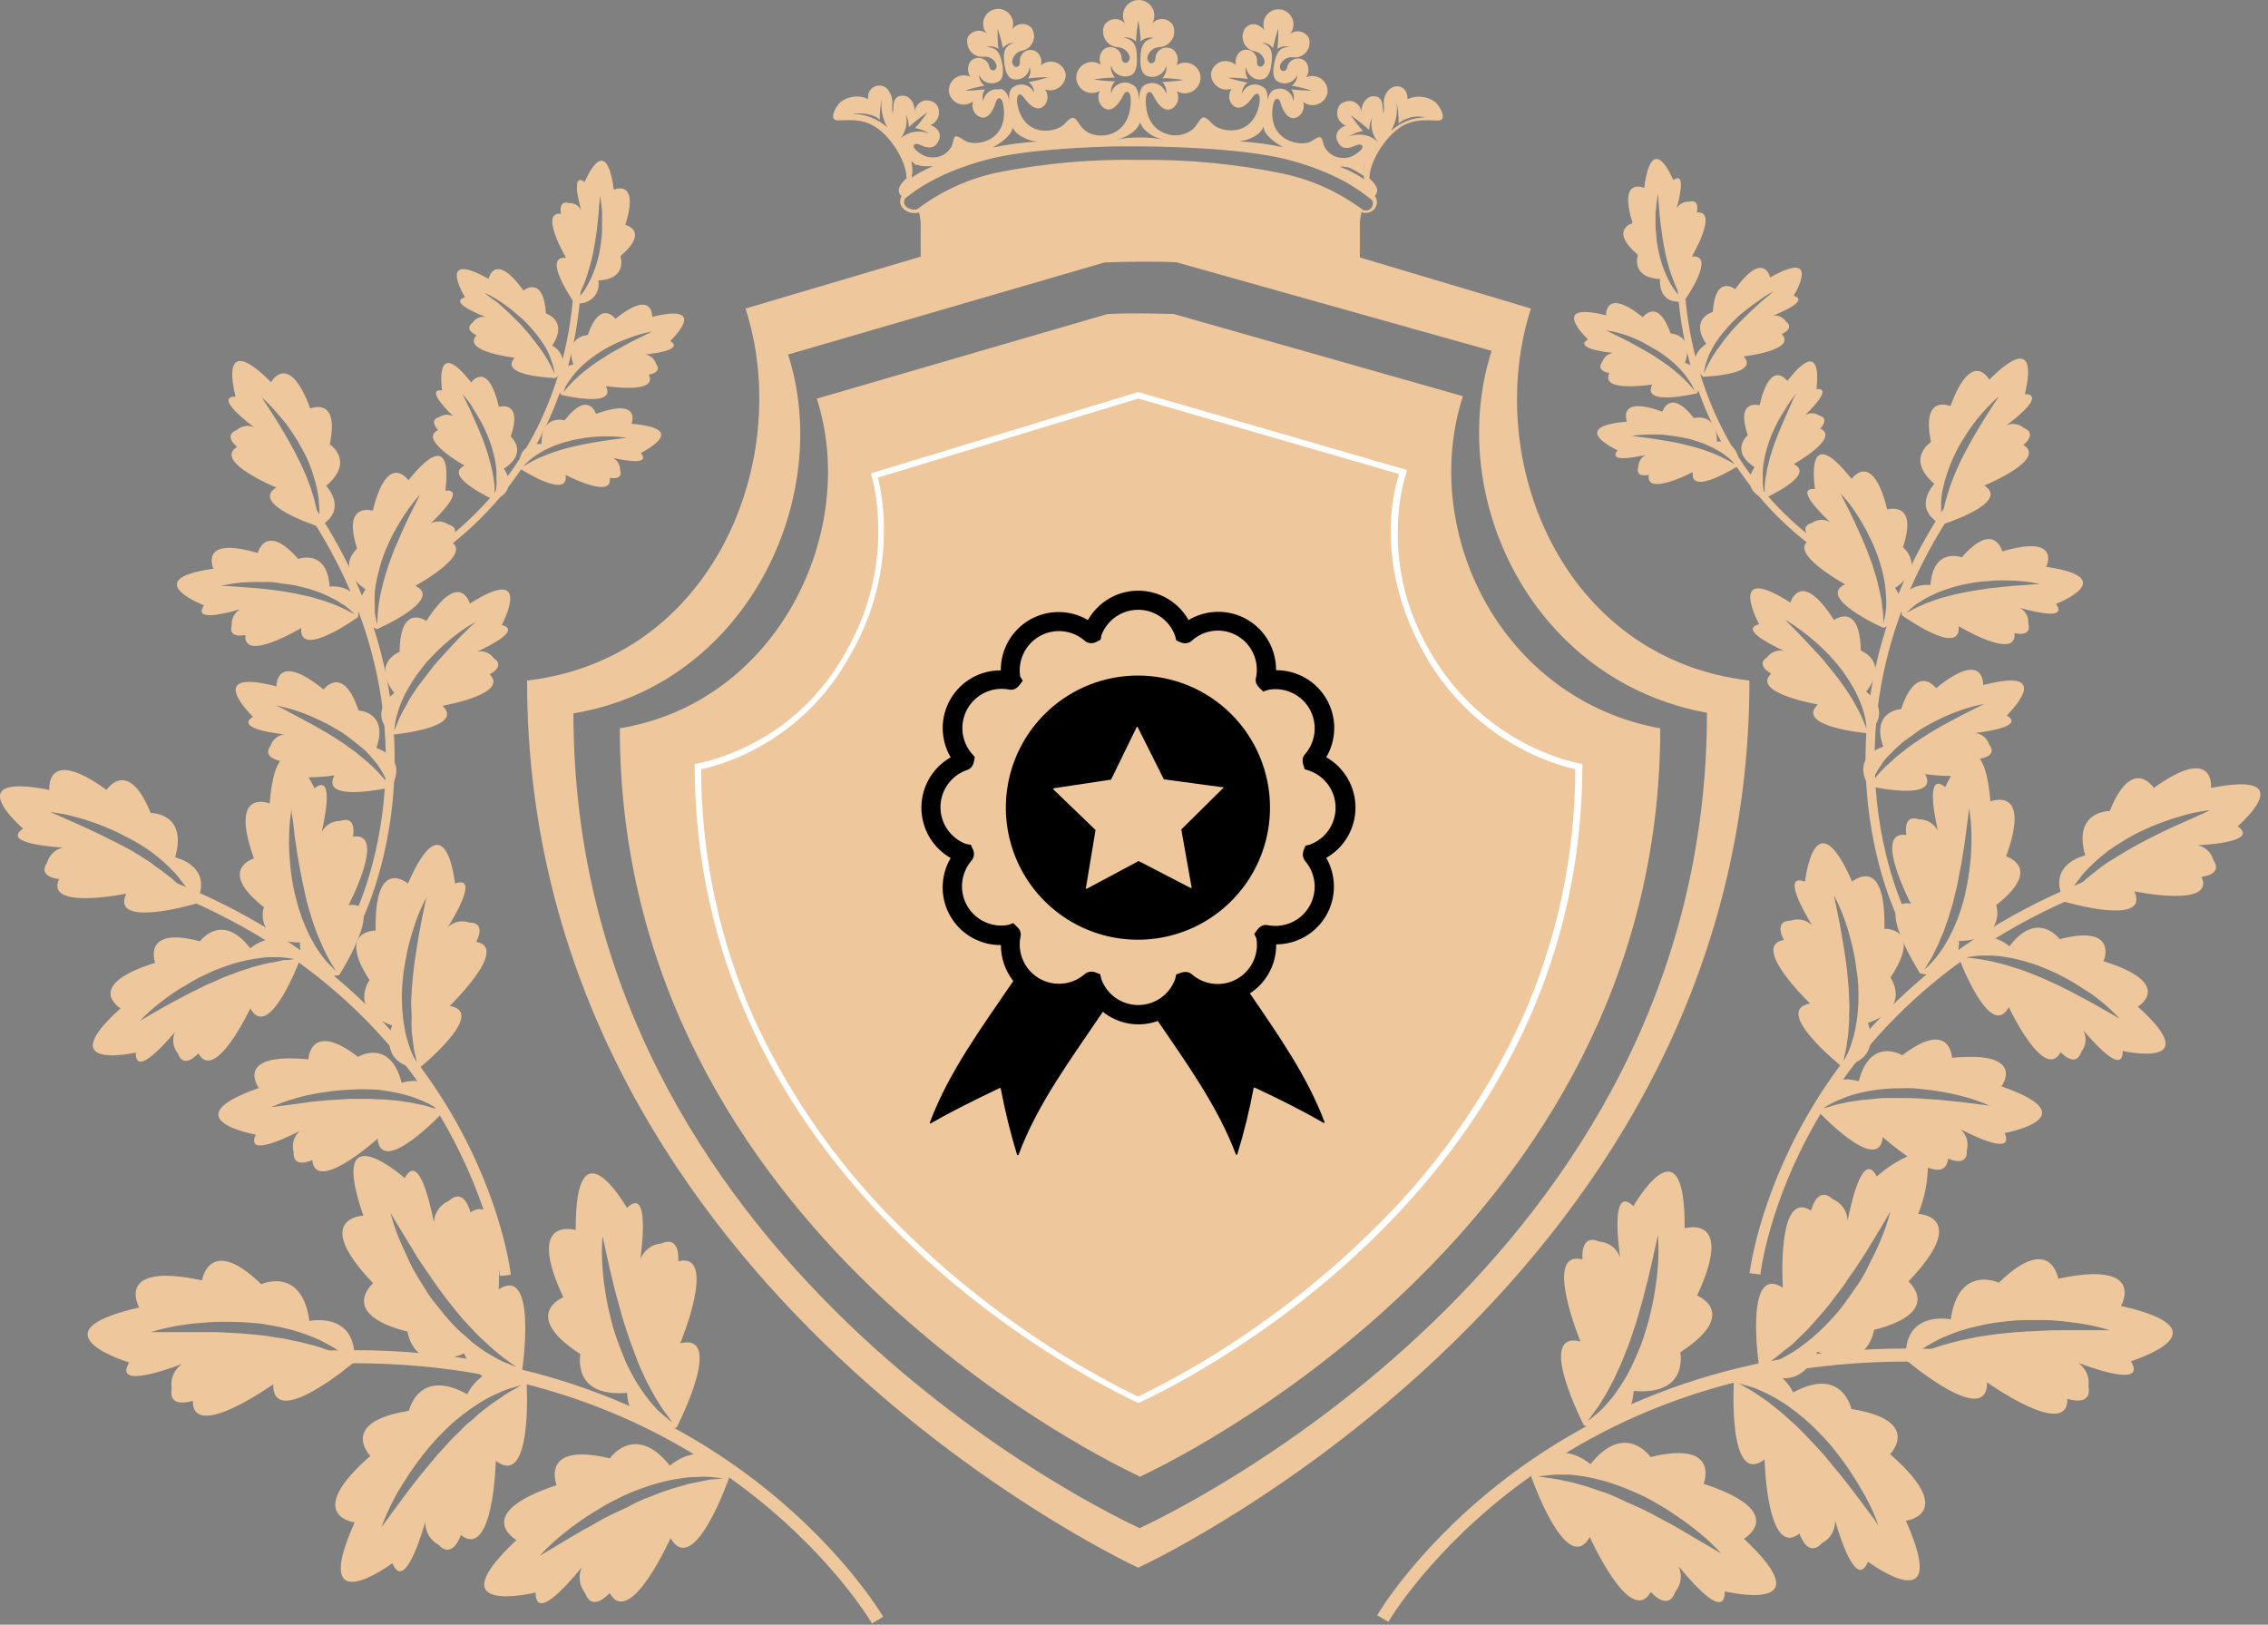 <svg width="289" height="207" viewBox="0 0 289 207" fill="none" xmlns="http://www.w3.org/2000/svg">
<rect x="0" y="0" width="289" height="207" fill="#808080" stroke="none"/>
<g clip-path="url(#clip0_14_3133)">
<path d="M195.08 39.31L173.28 32.8V28.66C173.279 28.099 173.353 27.541 173.5 27C173.584 27.05 173.675 27.087 173.77 27.11C173.865 27.13 173.964 27.13 174.06 27.11C174.313 27.119 174.564 27.053 174.78 26.92C175.001 26.793 175.181 26.605 175.3 26.38C175.419 26.156 175.471 25.903 175.45 25.65C175.428 25.397 175.339 25.155 175.19 24.95C175.96 24.18 175.04 23.22 174.5 22.74V22.69C174.5 20.58 176.56 17.4 178.5 16.17C180.29 15.05 182.09 15.36 183.27 15.36C184.45 15.36 183.58 13.63 182.9 13.01C182.4 12.63 181.806 12.395 181.181 12.33C180.557 12.265 179.927 12.372 179.36 12.64C179.36 10.78 177.57 10.53 176.76 11.71C175.95 12.89 176.57 13.63 176.27 14.5C176.14 13.69 176.33 12.39 175.21 12.27C174.09 12.15 173.41 13.32 173.48 14.37C173.468 14.052 173.36 13.745 173.17 13.49C172.981 13.233 172.72 13.038 172.42 12.93C172.117 12.835 171.792 12.835 171.49 12.93C171.181 13.005 170.902 13.173 170.69 13.41C170.543 13.626 170.447 13.872 170.41 14.13C170.371 14.391 170.388 14.656 170.46 14.91C170.541 15.161 170.678 15.389 170.86 15.58C171.038 15.77 171.257 15.917 171.5 16.01C171.12 16.07 169.94 16.75 170.38 17.87C171.06 19.6 172.55 18.55 173.05 18.43C173.55 18.31 174.22 18.74 172.61 19.73C172.061 20.071 171.406 20.199 170.77 20.09C170.32 20.04 169.892 19.871 169.53 19.6C169.168 19.329 168.885 18.967 168.71 18.55C168.39 17.5 168.46 17.06 167.19 17.94C165.92 18.82 161.48 18.09 162.19 13.52C162.36 12.41 162.95 12.27 163.19 13.16C163.54 14.35 164.35 15.58 165.47 14.82C165.749 14.613 165.956 14.322 166.06 13.99C166.165 13.665 166.165 13.315 166.06 12.99C166.326 13.194 166.638 13.328 166.97 13.38C167.468 13.453 167.976 13.329 168.385 13.034C168.793 12.739 169.071 12.296 169.16 11.8C169.194 11.457 169.135 11.112 168.99 10.8C168.843 10.5 168.627 10.24 168.36 10.04C168.086 9.851 167.77 9.731 167.44 9.69C167.099 9.654 166.755 9.705 166.44 9.84C166.642 9.547 166.744 9.196 166.73 8.84C166.718 8.475 166.588 8.124 166.36 7.84C166.192 7.678 165.985 7.561 165.76 7.5C165.531 7.435 165.288 7.435 165.06 7.5C164.827 7.553 164.613 7.666 164.438 7.827C164.262 7.989 164.132 8.193 164.06 8.42C163.93 9.31 163.29 8.98 163.29 8.98C163.209 8.89 163.147 8.785 163.11 8.67C163.09 8.551 163.09 8.429 163.11 8.31C163.239 7.97 163.481 7.684 163.797 7.502C164.112 7.32 164.48 7.252 164.84 7.31C165.148 7.341 165.458 7.289 165.74 7.16C166.022 7.039 166.269 6.85 166.46 6.61C166.657 6.375 166.788 6.092 166.84 5.79C166.898 5.487 166.881 5.175 166.79 4.88C166.684 4.667 166.534 4.48 166.35 4.33C166.159 4.181 165.937 4.078 165.7 4.03C165.47 3.975 165.23 3.975 165 4.03C164.766 4.089 164.548 4.199 164.36 4.35C164.581 4.09 164.73 3.776 164.79 3.44C164.85 3.105 164.819 2.759 164.7 2.44C164.583 2.119 164.382 1.836 164.118 1.619C163.855 1.403 163.537 1.261 163.2 1.21C162.863 1.153 162.516 1.191 162.2 1.32C161.886 1.449 161.611 1.655 161.4 1.92C161.19 2.19 161.056 2.511 161.01 2.85C160.964 3.189 161.009 3.534 161.14 3.85C160.67 3.32 159.58 2.55 158.67 3.6C158.496 3.853 158.386 4.144 158.349 4.449C158.313 4.754 158.351 5.063 158.46 5.35C158.564 5.639 158.739 5.897 158.97 6.1C159.205 6.297 159.482 6.437 159.78 6.51C160.126 6.56 160.448 6.717 160.7 6.96C160.949 7.209 161.11 7.532 161.16 7.88C161.136 8.005 161.088 8.123 161.02 8.23C160.946 8.333 160.851 8.419 160.74 8.48C160.74 8.48 160.04 8.6 160.18 7.71C160.179 7.476 160.121 7.246 160.01 7.04C159.896 6.835 159.73 6.662 159.53 6.54C159.329 6.411 159.098 6.338 158.86 6.33C158.624 6.32 158.389 6.371 158.18 6.48C157.89 6.671 157.668 6.95 157.548 7.275C157.427 7.601 157.414 7.956 157.51 8.29C157.259 8.07 156.956 7.918 156.63 7.85C156.302 7.76 155.957 7.76 155.63 7.85C155.31 7.948 155.023 8.131 154.8 8.38C154.571 8.621 154.409 8.918 154.33 9.24C154.31 9.396 154.31 9.554 154.33 9.71C154.374 10 154.481 10.276 154.643 10.52C154.805 10.763 155.019 10.968 155.27 11.12C155.517 11.276 155.798 11.372 156.09 11.4C156.379 11.436 156.674 11.405 156.95 11.31C156.742 11.591 156.63 11.931 156.63 12.28C156.63 12.629 156.742 12.969 156.95 13.25C157.78 14.31 158.95 13.39 159.62 12.37C160.1 11.65 160.62 11.88 160.51 12.81C160.52 12.88 160.52 12.95 160.51 13.02C159.8 17.59 155.51 16.96 154.41 15.7C152.94 14.08 153.09 15.47 151.94 16.51C151.403 16.92 150.762 17.17 150.089 17.23C149.416 17.29 148.74 17.159 148.14 16.85C147 16.34 146 15.06 146 12.79C146 11.61 146.6 11.37 147 12.25C147.56 13.43 148.6 14.58 149.64 13.61C149.896 13.352 150.064 13.02 150.12 12.66C150.176 12.301 150.116 11.933 149.95 11.61C150.253 11.79 150.597 11.886 150.95 11.89C151.299 11.888 151.643 11.798 151.95 11.63C152.256 11.456 152.512 11.204 152.69 10.9C152.879 10.601 152.98 10.254 152.98 9.9C152.98 9.546 152.879 9.199 152.69 8.9C152.498 8.598 152.229 8.353 151.91 8.19C151.599 8.037 151.255 7.964 150.91 7.98C150.552 8.002 150.207 8.119 149.91 8.32C150.069 7.988 150.115 7.612 150.041 7.251C149.967 6.89 149.777 6.563 149.5 6.32C149.296 6.177 149.058 6.091 148.81 6.07C148.564 6.04 148.315 6.078 148.09 6.18C147.86 6.281 147.66 6.439 147.51 6.64C147.358 6.838 147.261 7.073 147.23 7.32C147.23 8.26 146.52 8.03 146.52 8.03C146.419 7.949 146.337 7.846 146.28 7.73C146.229 7.613 146.198 7.488 146.19 7.36C146.253 6.981 146.449 6.637 146.741 6.388C147.034 6.139 147.405 6.002 147.79 6C148.113 5.975 148.425 5.872 148.7 5.7C148.974 5.521 149.203 5.282 149.37 5C149.529 4.719 149.619 4.403 149.63 4.08C149.64 3.755 149.572 3.432 149.43 3.14C149.286 2.933 149.097 2.761 148.877 2.638C148.657 2.515 148.411 2.444 148.16 2.43C147.906 2.417 147.653 2.461 147.42 2.56C147.187 2.661 146.979 2.811 146.81 3C146.989 2.697 147.086 2.352 147.09 2C147.098 1.649 147.008 1.303 146.83 1C146.653 0.695 146.4 0.442 146.094 0.266C145.789 0.09 145.442 -0.001 145.09 1.57658e-05C144.738 0.001 144.394 0.094 144.09 0.27C143.782 0.447 143.526 0.702 143.35 1.01C143.18 1.316 143.091 1.66 143.09 2.01C143.096 2.362 143.192 2.706 143.37 3.01C143.206 2.819 143.001 2.669 142.77 2.57C142.536 2.473 142.283 2.429 142.03 2.44C141.776 2.45 141.529 2.522 141.31 2.65C141.087 2.772 140.896 2.943 140.75 3.15C140.607 3.442 140.542 3.766 140.56 4.09C140.571 4.413 140.66 4.729 140.82 5.01C140.983 5.291 141.208 5.531 141.48 5.71C141.756 5.878 142.067 5.98 142.39 6.01C142.753 6.019 143.104 6.145 143.39 6.37C143.683 6.607 143.885 6.94 143.96 7.31C143.957 7.439 143.926 7.566 143.869 7.682C143.812 7.798 143.73 7.899 143.63 7.98C143.63 7.98 142.92 8.21 142.92 7.27C142.89 7.021 142.797 6.783 142.65 6.58C142.504 6.382 142.309 6.225 142.085 6.123C141.861 6.022 141.615 5.979 141.37 6C141.122 6.028 140.884 6.117 140.68 6.26C140.409 6.506 140.223 6.832 140.15 7.19C140.082 7.552 140.127 7.925 140.28 8.26C139.984 8.055 139.639 7.93 139.28 7.9C138.916 7.876 138.553 7.952 138.23 8.12C137.905 8.287 137.631 8.539 137.44 8.85C137.257 9.153 137.153 9.497 137.14 9.85C137.14 10.201 137.233 10.545 137.408 10.849C137.584 11.152 137.836 11.405 138.14 11.58C138.444 11.756 138.788 11.849 139.14 11.85C139.491 11.849 139.836 11.756 140.14 11.58C139.979 11.905 139.923 12.271 139.978 12.629C140.034 12.987 140.198 13.319 140.45 13.58C141.45 14.58 142.53 13.4 143.09 12.22C143.5 11.34 144.09 11.58 144.09 12.76C144.09 17.64 139.72 17.95 138.17 16.55C137.02 15.55 137.17 14.12 135.7 15.74C134.57 17 130.31 17.63 129.6 13.06V12.9C129.53 11.97 130.01 11.74 130.49 12.46C131.18 13.46 132.32 14.4 133.16 13.34C133.368 13.059 133.48 12.719 133.48 12.37C133.48 12.021 133.368 11.681 133.16 11.4C133.439 11.494 133.737 11.525 134.03 11.49C134.321 11.462 134.602 11.366 134.85 11.21C135.098 11.057 135.309 10.853 135.47 10.61C135.631 10.366 135.737 10.089 135.78 9.8C135.81 9.645 135.81 9.485 135.78 9.33C135.702 9.007 135.542 8.71 135.316 8.467C135.09 8.223 134.806 8.042 134.49 7.94C134.172 7.839 133.834 7.822 133.508 7.89C133.182 7.959 132.88 8.11 132.63 8.33C132.733 7.996 132.722 7.636 132.599 7.309C132.476 6.981 132.247 6.704 131.95 6.52C131.741 6.407 131.506 6.352 131.27 6.36C131.033 6.37 130.803 6.439 130.6 6.56C130.398 6.686 130.233 6.862 130.12 7.07C130.004 7.278 129.945 7.512 129.95 7.75C130.08 8.64 129.38 8.52 129.38 8.52C129.272 8.459 129.179 8.373 129.11 8.27C129.039 8.165 128.991 8.045 128.97 7.92C128.99 7.557 129.135 7.213 129.378 6.943C129.622 6.674 129.951 6.497 130.31 6.44C130.609 6.371 130.887 6.23 131.12 6.03C131.348 5.823 131.526 5.567 131.64 5.28C131.75 4.993 131.787 4.683 131.749 4.377C131.711 4.072 131.597 3.781 131.42 3.53C131.252 3.362 131.049 3.233 130.825 3.153C130.601 3.073 130.362 3.044 130.125 3.068C129.889 3.091 129.66 3.168 129.457 3.291C129.254 3.414 129.08 3.581 128.95 3.78C129.084 3.465 129.129 3.119 129.08 2.78C129.039 2.443 128.903 2.124 128.69 1.86C128.484 1.59 128.207 1.382 127.89 1.26C127.573 1.136 127.23 1.098 126.894 1.15C126.558 1.203 126.243 1.345 125.98 1.56C125.717 1.773 125.517 2.053 125.4 2.37C125.279 2.689 125.247 3.035 125.31 3.37C125.366 3.705 125.511 4.019 125.73 4.28C125.545 4.129 125.33 4.02 125.1 3.96C124.866 3.904 124.622 3.9 124.387 3.951C124.151 4.001 123.93 4.103 123.74 4.25C123.553 4.4 123.399 4.587 123.29 4.8C123.215 5.099 123.215 5.411 123.29 5.71C123.35 6.01 123.48 6.291 123.67 6.53C123.862 6.773 124.113 6.962 124.4 7.08C124.678 7.208 124.985 7.26 125.29 7.23C125.635 7.184 125.986 7.25 126.29 7.42C126.604 7.602 126.845 7.889 126.97 8.23C126.999 8.348 126.999 8.472 126.97 8.59C126.929 8.703 126.868 8.808 126.79 8.9C126.79 8.9 126.16 9.23 126.02 8.34C125.947 8.113 125.817 7.909 125.642 7.747C125.466 7.586 125.252 7.473 125.02 7.42C124.794 7.355 124.555 7.355 124.33 7.42C124.101 7.481 123.892 7.598 123.72 7.76C123.491 8.044 123.361 8.395 123.35 8.76C123.336 9.114 123.434 9.464 123.63 9.76C123.315 9.625 122.97 9.574 122.63 9.61C122.128 9.663 121.667 9.911 121.346 10.299C121.024 10.688 120.868 11.187 120.91 11.69C120.964 12.022 121.102 12.335 121.31 12.6C121.515 12.864 121.788 13.068 122.1 13.19C122.414 13.313 122.755 13.351 123.089 13.3C123.422 13.249 123.736 13.111 124 12.9C123.889 13.23 123.885 13.587 123.989 13.919C124.093 14.252 124.3 14.542 124.58 14.75C125.7 15.51 126.51 14.28 126.86 13.09C127.12 12.2 127.7 12.34 127.86 13.45C128.57 18.02 124.25 18.82 122.86 17.87C121.47 16.92 121.64 17.43 121.33 18.48C121.148 18.921 120.842 19.299 120.45 19.57C120.063 19.849 119.605 20.012 119.13 20.04C118.536 20.106 117.938 19.972 117.43 19.66C115.82 18.66 116.5 18.23 116.99 18.36C117.48 18.49 118.99 19.53 119.66 17.8C120.1 16.68 118.92 16 118.54 15.94C118.785 15.852 119.005 15.704 119.18 15.51C119.36 15.32 119.493 15.091 119.57 14.84C119.649 14.588 119.67 14.321 119.63 14.06C119.597 13.801 119.5 13.553 119.35 13.34C119.138 13.103 118.859 12.935 118.55 12.86C118.247 12.765 117.922 12.765 117.62 12.86C117.319 12.968 117.058 13.163 116.87 13.42C116.683 13.677 116.576 13.983 116.56 14.3C116.63 13.3 116 12.06 114.83 12.2C113.66 12.34 113.9 13.62 113.77 14.43C113.46 13.56 114.08 12.81 113.28 11.64C113.128 11.338 112.867 11.106 112.55 10.99C112.229 10.862 111.871 10.862 111.55 10.99C111.229 11.097 110.96 11.322 110.8 11.62C110.623 11.922 110.566 12.278 110.64 12.62C110.077 12.349 109.45 12.241 108.83 12.31C108.209 12.378 107.618 12.613 107.12 12.99C106.43 13.61 105.56 15.34 106.74 15.34C107.92 15.34 109.74 15.03 111.51 16.15C113.51 17.38 115.51 20.56 115.51 22.67V22.72C114.95 23.22 114.01 24.21 114.88 24.99C114.762 25.19 114.7 25.418 114.7 25.65C114.7 25.882 114.762 26.11 114.88 26.31C115.061 26.569 115.301 26.782 115.58 26.93C115.859 27.069 116.167 27.141 116.48 27.14C116.596 27.15 116.713 27.15 116.83 27.14C116.925 27.123 117.017 27.09 117.1 27.04C117.248 27.581 117.322 28.139 117.32 28.7V32.7L95 39.31C101.12 58.31 91.1 83.9 67.16 86.71C67.16 162.36 141.79 198.21 144.98 199.71H145.1C148.3 198.21 222.92 162.36 222.92 86.71C198.92 83.9 188.92 58.46 195.08 39.31ZM177.92 12.9C178.139 13.82 178.24 14.764 178.22 15.71C178.699 15.333 179.257 15.069 179.853 14.938C180.448 14.806 181.066 14.81 181.66 14.95C180.021 14.96 178.445 15.581 177.24 16.69C177.909 15.547 178.15 14.204 177.92 12.9ZM108.65 14.51C109.6 14.32 111.42 14.51 112.1 15.27C112.089 14.325 112.19 13.382 112.4 12.46C112.177 13.765 112.421 15.107 113.09 16.25C111.872 15.147 110.293 14.528 108.65 14.51ZM171.85 17.41C172.398 17.043 173.019 16.798 173.67 16.69C173.115 16.054 172.597 15.386 172.12 14.69C172.942 15.259 173.727 15.88 174.47 16.55C174.49 15.987 174.619 15.434 174.85 14.92C174.718 15.465 174.715 16.033 174.84 16.579C174.965 17.126 175.215 17.636 175.57 18.07C175.076 17.618 174.465 17.316 173.806 17.199C173.147 17.082 172.468 17.155 171.85 17.41ZM171.15 21.21C171.271 21.246 171.394 21.273 171.52 21.29H172.39L172.66 21.23H172.74C172.854 21.202 172.964 21.162 173.07 21.11H173.37L173.46 21.06C173.524 21.032 173.585 20.995 173.64 20.95L173.71 20.9C173.776 20.855 173.837 20.801 173.89 20.74C173.72 21.431 173.699 22.15 173.83 22.85C172.984 22.265 172.075 21.779 171.12 21.4C170.991 21.361 170.866 21.308 170.75 21.24L171.15 21.21ZM158.27 11.9C158.272 11.632 158.337 11.368 158.46 11.13C158.578 10.891 158.749 10.683 158.96 10.52C158.106 10.369 157.264 10.159 156.44 9.89C157.306 9.892 158.171 9.948 159.03 10.06C158.879 9.839 158.78 9.586 158.74 9.321C158.7 9.056 158.72 8.786 158.8 8.53C158.819 8.776 158.89 9.014 159.01 9.23C159.13 9.444 159.294 9.631 159.49 9.78C159.679 9.932 159.902 10.038 160.14 10.09C160.38 10.145 160.629 10.145 160.87 10.09C160.87 10.09 161.64 10.09 161.93 8.65C161.953 8.398 161.993 8.147 162.05 7.9C162.23 6.39 161.81 5.8 160.82 5.44C161.087 5.439 161.351 5.501 161.59 5.62C161.829 5.742 162.038 5.916 162.2 6.13C162.39 5.28 162.62 4.44 162.89 3.62C162.903 4.491 162.866 5.363 162.78 6.23C162.998 6.071 163.252 5.968 163.52 5.93C163.784 5.89 164.054 5.91 164.31 5.99C163.23 5.99 162.65 6.49 162.37 8.09C162.37 8.28 162.3 8.48 162.28 8.7C162.11 10.17 162.85 10.4 162.85 10.4C163.065 10.519 163.304 10.591 163.55 10.61C163.793 10.63 164.038 10.599 164.27 10.52C164.501 10.439 164.712 10.309 164.89 10.14C165.069 9.973 165.209 9.768 165.3 9.54C165.301 9.807 165.239 10.071 165.12 10.31C165.001 10.549 164.826 10.754 164.61 10.91C165.462 11.069 166.303 11.28 167.13 11.54C166.264 11.541 165.399 11.488 164.54 11.38C164.698 11.592 164.804 11.838 164.849 12.099C164.895 12.36 164.877 12.627 164.8 12.88C164.769 12.513 164.623 12.165 164.382 11.887C164.141 11.608 163.818 11.413 163.46 11.33C163.219 11.275 162.97 11.275 162.73 11.33C161.96 11.41 161.61 12.06 161.41 13.24V13.49C161.397 13.32 161.421 13.15 161.48 12.99C161.59 11.99 161.48 11.3 160.77 10.99C160.553 10.863 160.31 10.788 160.06 10.77C159.806 10.744 159.55 10.775 159.31 10.86C159.085 10.951 158.88 11.087 158.709 11.259C158.537 11.431 158.401 11.635 158.31 11.86L158.27 11.9ZM161 16.09C161 17.26 162.74 18.32 163.48 18.75C161.62 18.365 159.735 18.114 157.84 18C159.18 17.9 160.72 17.14 161 16.09ZM144 10.62C143.756 10.535 143.498 10.497 143.24 10.51C142.981 10.533 142.729 10.607 142.5 10.73C142.269 10.851 142.067 11.022 141.91 11.23C141.755 11.436 141.642 11.67 141.58 11.92C141.538 11.642 141.562 11.357 141.65 11.09C141.741 10.822 141.887 10.577 142.08 10.37C141.165 10.346 140.253 10.263 139.35 10.12C140.253 9.981 141.165 9.9 142.08 9.88C141.883 9.675 141.735 9.428 141.649 9.158C141.562 8.888 141.538 8.601 141.58 8.32C141.638 8.574 141.75 8.813 141.909 9.02C142.068 9.227 142.269 9.398 142.5 9.52C142.729 9.643 142.981 9.718 143.24 9.74C143.498 9.759 143.757 9.722 144 9.63C144 9.63 144.81 9.5 144.87 7.95V7.3C144.87 5.59 144.3 5.02 143.19 4.8C143.47 4.75 143.759 4.77 144.03 4.86C144.299 4.942 144.543 5.09 144.74 5.29C144.8 4.38 144.9 3.47 145.05 2.57C145.208 3.47 145.311 4.378 145.36 5.29C145.57 5.077 145.832 4.922 146.12 4.84C146.408 4.765 146.711 4.765 147 4.84C145.89 5.06 145.36 5.63 145.32 7.35V8C145.38 9.55 146.19 9.68 146.19 9.68C146.432 9.77 146.691 9.808 146.95 9.79C147.209 9.768 147.46 9.693 147.69 9.57C147.919 9.446 148.119 9.275 148.28 9.07C148.431 8.86 148.539 8.622 148.6 8.37C148.65 8.654 148.629 8.946 148.54 9.22C148.457 9.497 148.306 9.748 148.1 9.95C149.011 9.97 149.919 10.05 150.82 10.19C149.92 10.333 149.011 10.417 148.1 10.44C148.301 10.641 148.448 10.888 148.53 11.16C148.619 11.427 148.64 11.713 148.59 11.99C148.531 11.739 148.419 11.503 148.26 11.3C148.108 11.09 147.91 10.919 147.68 10.8C147.45 10.677 147.199 10.602 146.94 10.58C146.682 10.567 146.424 10.605 146.18 10.69C145.39 10.9 145.18 11.63 145.12 12.9C145.12 11.62 144.83 10.9 144.05 10.68L144 10.62ZM145.25 15.4C145.35 16.27 146.46 17.29 147.86 17.69L148.29 17.79C146.277 17.42 144.213 17.42 142.2 17.79C143.85 17.49 145.2 16.36 145.3 15.4H145.25ZM127.31 11.4C127.078 11.358 126.84 11.364 126.611 11.419C126.382 11.475 126.167 11.577 125.98 11.72C125.79 11.861 125.631 12.037 125.51 12.24C125.389 12.442 125.311 12.667 125.28 12.9C125.2 12.645 125.179 12.374 125.22 12.11C125.264 11.848 125.367 11.598 125.52 11.38C124.661 11.488 123.796 11.542 122.93 11.54C123.757 11.281 124.598 11.07 125.45 10.91C125.236 10.752 125.062 10.546 124.94 10.31C124.82 10.071 124.759 9.807 124.76 9.54C124.857 9.764 124.996 9.968 125.17 10.14C125.347 10.309 125.558 10.439 125.79 10.52C126.024 10.6 126.273 10.63 126.52 10.61C126.762 10.591 126.998 10.519 127.21 10.4C127.21 10.4 127.95 10.17 127.78 8.7C127.795 8.497 127.767 8.292 127.7 8.1C127.41 6.49 126.82 6.03 125.7 5.99C125.955 5.911 126.225 5.89 126.49 5.93C126.754 5.968 127.005 6.071 127.22 6.23C127.141 5.362 127.108 4.491 127.12 3.62C127.392 4.444 127.619 5.282 127.8 6.13C127.959 5.916 128.169 5.745 128.41 5.63C128.648 5.509 128.912 5.444 129.18 5.44C128.18 5.8 127.78 6.39 127.96 7.9C127.963 8.154 128.004 8.407 128.08 8.65C128.36 10.09 129.14 10.09 129.14 10.09C129.38 10.145 129.629 10.145 129.87 10.09C130.11 10.037 130.335 9.931 130.53 9.78C130.725 9.634 130.886 9.446 131 9.23C131.119 9.014 131.191 8.776 131.21 8.53C131.297 8.784 131.321 9.055 131.28 9.32C131.238 9.565 131.142 9.797 131 10C131.862 9.888 132.73 9.832 133.6 9.83C132.772 10.1 131.927 10.31 131.07 10.46C131.286 10.619 131.461 10.829 131.58 11.07C131.707 11.307 131.772 11.572 131.77 11.84C131.679 11.612 131.539 11.407 131.36 11.24C131.18 11.069 130.965 10.939 130.73 10.86C130.499 10.78 130.253 10.749 130.01 10.77C129.764 10.791 129.526 10.862 129.31 10.98C128.66 11.26 128.5 11.91 128.61 12.98C128.619 13.148 128.639 13.315 128.67 13.48C128.68 13.404 128.68 13.326 128.67 13.25C128.5 12.06 128.16 11.4 127.39 11.32L127.31 11.4ZM129 16.13C129.31 17.13 130.85 17.92 132.16 18.04C130.264 18.15 128.379 18.401 126.52 18.79C127.31 18.32 129.05 17.26 129.05 16.09L129 16.13ZM119.24 21.13C119.129 21.2 119.007 21.251 118.88 21.28L119.24 21.13ZM116.54 20.95L116.63 21H116.93L117.25 21.12H117.34L117.61 21.18H118.87C117.921 21.567 117.016 22.053 116.17 22.63C116.31 21.931 116.289 21.21 116.11 20.52L116.29 20.68L116.36 20.73C116.43 20.795 116.507 20.852 116.59 20.9L116.54 20.95ZM114.7 17.7C115.06 17.27 115.31 16.758 115.43 16.21C115.555 15.664 115.555 15.096 115.43 14.55C115.67 15.06 115.799 15.616 115.81 16.18C116.554 15.513 117.339 14.892 118.16 14.32C117.689 15.021 117.171 15.689 116.61 16.32C117.261 16.426 117.882 16.672 118.43 17.04C117.826 16.78 117.16 16.697 116.511 16.799C115.861 16.902 115.254 17.186 114.76 17.62L114.7 17.7ZM116.94 26.6C116.874 26.655 116.794 26.69 116.71 26.7C116.63 26.71 116.549 26.71 116.47 26.7C115.79 26.7 114.83 26.17 115.35 25.27C116.61 24.27 119.53 22 125.71 20.35C130.34 19.11 137.81 18.76 142.04 18.65H145.04C146.65 18.65 158.04 18.72 164.28 20.39C170.52 22.06 173.45 24.39 174.69 25.39H174.74C174.847 25.521 174.913 25.681 174.93 25.85C174.95 26.015 174.918 26.183 174.84 26.33C174.769 26.481 174.654 26.606 174.51 26.69C174.367 26.783 174.199 26.828 174.03 26.82H173.85C173.767 26.798 173.689 26.761 173.62 26.71C170.65 24.493 167.241 22.938 163.62 22.15C157.6 20.892 151.459 20.298 145.31 20.38C139.166 20.253 133.026 20.797 127 22C123.379 22.788 119.969 24.343 117 26.56L116.94 26.6ZM145.3 194.71H145.24C142.24 193.32 73.07 161.05 73.07 90.89C95.07 87.27 106.31 63.47 100.42 45.17L140.74 33.44C142.26 33.38 143.87 33.34 145.59 33.34C147.1 33.34 148.59 33.34 149.91 33.42L190.07 44.7C184.07 63.48 195.34 86.8 217.51 90.81C217.51 160.97 148.31 193.24 145.35 194.63L145.3 194.71Z" fill="#EEC89C"/>
<path d="M173.92 20.55C173.867 20.611 173.807 20.665 173.74 20.71L173.67 20.76C173.615 20.805 173.555 20.842 173.49 20.87L173.4 20.92H173.1C172.995 20.972 172.884 21.012 172.77 21.04H172.69L172.42 21.1H171.52C171.395 21.083 171.271 21.056 171.15 21.02C172.105 21.399 173.014 21.886 173.86 22.47C173.76 21.832 173.78 21.181 173.92 20.55Z" fill="#EEC89C"/>
<path d="M170.78 21.05C170.896 21.118 171.021 21.171 171.15 21.21L170.78 21.05Z" fill="#EEC89C"/>
<path d="M262.45 119.66C262.45 119.66 259.67 115.83 256.05 120.56C256.05 120.56 254.22 118.96 252.31 119.49C253.123 119.193 253.79 118.593 254.172 117.816C254.554 117.04 254.621 116.145 254.36 115.32C260.44 110.56 255.63 109.11 255.63 109.11C258.93 99.99 253.63 102.11 253.63 102.11C253.4 99.37 252.97 97.78 252.46 96.97C252.425 96.866 252.382 96.766 252.33 96.67C252.33 96.67 254.62 96.33 253.47 94.86C253.351 94.467 253.118 94.119 252.8 93.86C252.489 93.602 252.111 93.439 251.71 93.39C254.14 93.1 257.77 92.39 255.71 91.15C255.71 91.15 262.29 84.8 252.71 87.28C252.71 87.28 252.9 82.64 246.71 87.68C246.71 87.68 244.27 84.36 242.25 90.35C242.25 90.35 238.37 90.52 239.97 95.14C239.97 95.14 235.84 96.28 238.11 100.14C238.11 100.14 247.25 102.26 245.32 98.63C246.41 98.78 247.509 98.86 248.61 98.87C248.16 99.64 247.87 100.28 247.87 100.28C245.59 98.46 246.28 102.92 246.93 105.84C246.703 105.397 246.357 105.026 245.93 104.77C245.51 104.51 245.024 104.378 244.53 104.39C242.37 103.67 242.92 106.39 242.92 106.39C238.55 105.71 243.49 115.13 243.49 115.13C238.49 114.37 244.67 124.03 244.67 124.03C249.97 125.1 249.62 119.88 249.62 119.88C250.373 119.89 251.124 119.792 251.85 119.59C250.818 120.072 250.009 120.931 249.59 121.99C249.59 121.99 253.59 132.72 255.97 128.32C255.97 128.32 260.49 137.94 262.58 134.05C262.58 134.05 264.47 136.17 265.19 134.05C265.499 133.666 265.689 133.2 265.74 132.71C265.79 132.218 265.7 131.723 265.48 131.28C267.42 133.56 270.54 136.81 270.48 133.9C270.48 133.9 281.37 136.34 272.42 128.26C272.42 128.26 277.27 125.34 268.01 122.46C268.17 122.41 269.92 117.7 262.45 119.66ZM247.88 92.24C247.42 92.48 246.97 92.77 246.5 93.03C246.03 93.29 245.58 93.6 245.12 93.89C244.66 94.18 244.2 94.49 243.76 94.8C243.32 95.11 242.89 95.41 242.5 95.74C242.11 96.07 241.71 96.35 241.37 96.68C241.03 97.01 240.68 97.28 240.37 97.57C240.06 97.86 239.82 98.14 239.58 98.38C239.34 98.62 239.18 98.86 239.02 99.04C238.71 99.42 238.52 99.63 238.52 99.63C238.52 99.63 238.63 99.37 238.85 98.93C238.98 98.66 239.12 98.4 239.27 98.14C239.42 97.88 239.67 97.53 239.92 97.14C240.175 96.775 240.47 96.44 240.8 96.14C241.15 95.76 241.51 95.4 241.89 95.06C242.27 94.72 242.72 94.34 243.15 94.06C243.58 93.78 244.06 93.4 244.53 93.06C244.998 92.751 245.482 92.468 245.98 92.21C246.43 91.95 246.98 91.69 247.44 91.47C247.9 91.25 248.38 91.05 248.83 90.87C249.28 90.69 249.71 90.54 250.11 90.4C250.996 90.093 251.906 89.859 252.83 89.7L252.13 90.04L250.34 90.94L249.15 91.57L247.88 92.24ZM251.19 108.07C251.185 108.689 251.141 109.307 251.06 109.92C250.98 110.56 250.91 111.22 250.8 111.92C250.69 112.62 250.54 113.26 250.41 113.92C250.28 114.58 250.05 115.25 249.85 115.92C249.655 116.56 249.421 117.188 249.15 117.8C248.91 118.377 248.64 118.941 248.34 119.49C248.05 120 247.79 120.49 247.49 120.93C247.19 121.37 246.9 121.73 246.65 122.07C246.419 122.351 246.172 122.618 245.91 122.87C245.49 123.3 245.24 123.53 245.24 123.53L245.71 122.72C245.86 122.46 246.07 122.17 246.25 121.8C246.43 121.43 246.63 121.01 246.86 120.57C247.09 120.13 247.26 119.57 247.5 119.09C247.74 118.61 247.89 117.98 248.12 117.4C248.35 116.82 248.47 116.19 248.69 115.57C248.91 114.95 249.03 114.29 249.19 113.65C249.35 113.01 249.5 112.35 249.61 111.65C249.72 110.95 249.88 110.37 249.97 109.75C250.06 109.13 250.17 108.53 250.26 107.96L250.49 106.35C250.62 105.35 250.73 104.5 250.8 103.91L250.91 102.98C251.109 104.106 251.21 105.247 251.21 106.39C251.21 106.9 251.23 107.48 251.19 108.07ZM270.19 129.86L269.38 129.38L267.25 128.16L265.82 127.37L264.22 126.52C263.67 126.21 263.07 125.95 262.49 125.65C261.91 125.35 261.29 125.1 260.68 124.81C260.07 124.52 259.46 124.29 258.85 124.05C258.24 123.81 257.64 123.57 257.04 123.4C256.44 123.23 255.88 123 255.33 122.87C254.78 122.74 254.25 122.58 253.76 122.48L252.41 122.23C252 122.15 251.65 122.14 251.41 122.1L250.48 121.98L251.41 121.85C251.767 121.792 252.128 121.758 252.49 121.75H253.91C254.466 121.779 255.02 121.839 255.57 121.93C256.19 122.027 256.804 122.157 257.41 122.32C258.05 122.47 258.67 122.68 259.32 122.89C259.97 123.1 260.6 123.39 261.24 123.65C261.872 123.918 262.489 124.218 263.09 124.55C263.69 124.87 264.27 125.2 264.81 125.55C265.35 125.9 265.88 126.23 266.36 126.55C266.84 126.87 267.29 127.22 267.7 127.55C268.592 128.265 269.424 129.051 270.19 129.9V129.86Z" fill="#EEC89C"/>
<path d="M240.12 118.33C240.32 108.64 236.01 112.33 236.01 112.33C231.19 101.33 230.01 112.33 230.01 112.33C227.27 111.33 229.36 115.33 230.91 117.9C230.558 117.55 230.114 117.307 229.63 117.2C229.147 117.098 228.645 117.133 228.18 117.3C225.9 117.3 227.31 119.76 227.31 119.76C222.96 120.51 230.65 127.85 230.65 127.85C225.72 128.72 234.65 135.85 234.65 135.85C240.02 135.16 238.01 130.33 238.01 130.33C243.65 128.4 240.89 124.55 240.89 124.55C245.13 118.17 240.12 118.33 240.12 118.33ZM236.75 128.61C236.711 129.234 236.638 129.855 236.53 130.47C236.443 131.023 236.326 131.57 236.18 132.11C236.03 132.61 235.88 133.06 235.75 133.46C235.628 133.804 235.481 134.138 235.31 134.46C235.05 135.01 234.89 135.31 234.89 135.31C234.89 135.31 234.95 134.97 235.07 134.39C235.13 134.09 235.23 133.75 235.28 133.39C235.33 133.03 235.39 132.53 235.47 132.04C235.55 131.55 235.54 131.04 235.6 130.43C235.66 129.82 235.6 129.25 235.65 128.63C235.7 128.01 235.6 127.37 235.6 126.71C235.6 126.05 235.51 125.39 235.46 124.71C235.41 124.03 235.34 123.38 235.24 122.71C235.14 122.04 235.08 121.41 234.96 120.8C234.84 120.19 234.77 119.58 234.66 119.01C234.55 118.44 234.46 117.9 234.37 117.4C234.17 116.4 234 115.58 233.88 115L233.69 114.08C234.23 115.085 234.688 116.132 235.06 117.21C235.22 117.7 235.42 118.21 235.57 118.79C235.72 119.37 235.91 119.96 236.04 120.59C236.17 121.22 236.33 121.87 236.43 122.59C236.53 123.31 236.61 123.94 236.71 124.59C236.783 125.254 236.816 125.922 236.81 126.59C236.83 127.264 236.81 127.938 236.75 128.61Z" fill="#EEC89C"/>
<path d="M246.49 61.65C246.49 61.65 243.49 64.73 247.39 66.86C247.39 66.86 256.34 64.06 252.84 61.86C252.84 61.86 260.91 58.57 257.84 56.69C257.84 56.69 259.66 55.24 257.92 54.55C257.617 54.279 257.243 54.102 256.842 54.04C256.441 53.978 256.03 54.034 255.66 54.2C257.66 52.71 260.4 50.29 258.01 50.2C258.01 50.2 260.47 41.4 253.48 48.38C253.48 48.38 251.29 44.29 248.54 51.74C248.54 51.74 244.76 50.11 246.06 56.31C246 56.37 242.77 58.48 246.49 61.65ZM247.38 63.49C247.418 63.034 247.495 62.583 247.61 62.14C247.71 61.636 247.841 61.139 248 60.65C248.15 60.14 248.35 59.65 248.55 59.11C248.75 58.57 249.01 58.11 249.25 57.57C249.489 57.062 249.763 56.57 250.07 56.1C250.36 55.63 250.65 55.16 250.95 54.73C251.25 54.3 251.55 53.88 251.85 53.5C252.15 53.12 252.44 52.77 252.71 52.5C253.323 51.782 253.992 51.113 254.71 50.5C254.71 50.5 254.55 50.73 254.29 51.14L253.19 52.83L252.49 53.97C252.24 54.37 251.98 54.8 251.72 55.24C251.46 55.68 251.21 56.16 250.94 56.62C250.67 57.08 250.43 57.62 250.18 58.06C249.93 58.5 249.69 59.06 249.47 59.53C249.25 60 249.03 60.53 248.86 60.98C248.69 61.43 248.49 61.92 248.36 62.37C248.23 62.82 248.08 63.23 247.97 63.63C247.86 64.03 247.79 64.4 247.71 64.73C247.63 65.06 247.61 65.34 247.56 65.58C247.48 66.06 247.42 66.34 247.42 66.34C247.414 66.082 247.394 65.825 247.36 65.57C247.36 65.27 247.36 64.98 247.36 64.68C247.335 64.283 247.341 63.886 247.38 63.49Z" fill="#EEC89C"/>
<path d="M231.64 89.76C228.64 92.61 238.02 93.43 238.02 93.43C241.36 90.51 237.79 88.14 237.79 88.14C240.79 84.26 237.11 82.89 237.11 82.89C237 76.56 233.7 79 233.7 79C229.41 72.31 228.15 76.78 228.15 76.78C219.83 71.46 224.15 79.53 224.15 79.53C221.83 80.12 225.08 81.88 227.3 82.92C226.903 82.841 226.491 82.876 226.113 83.023C225.736 83.171 225.409 83.423 225.17 83.75C223.62 84.75 225.7 85.82 225.7 85.82C223.05 88.28 231.64 89.76 231.64 89.76ZM229.74 80.5C230.07 80.75 230.44 81.02 230.8 81.34C231.198 81.652 231.579 81.986 231.94 82.34C232.33 82.7 232.72 83.09 233.1 83.49C233.48 83.89 233.84 84.33 234.22 84.76C234.58 85.19 234.913 85.641 235.22 86.11C235.534 86.558 235.824 87.022 236.09 87.5C236.347 87.941 236.58 88.395 236.79 88.86C236.98 89.31 237.17 89.73 237.3 90.14C237.43 90.55 237.53 90.92 237.62 91.26C237.689 91.546 237.739 91.837 237.77 92.13C237.84 92.62 237.87 92.9 237.87 92.9L237.58 92.19C237.48 91.96 237.39 91.68 237.24 91.38L236.75 90.38C236.57 90.01 236.32 89.64 236.11 89.23C235.9 88.82 235.58 88.42 235.32 87.99C235.06 87.56 234.71 87.14 234.41 86.7C234.11 86.26 233.75 85.84 233.41 85.42C233.07 85 232.72 84.57 232.41 84.17C232.074 83.761 231.717 83.371 231.34 83L230.34 81.92L229.4 80.92L228 79.5L227.45 78.96C228.253 79.412 229.019 79.927 229.74 80.5Z" fill="#EEC89C"/>
<path d="M255.14 70.26C255.14 70.26 254.14 66.26 249.99 71C249.99 71 246.34 69.66 245.99 74.54C245.99 74.54 241.74 73.99 242.36 78.39C242.36 78.39 249.96 83.87 249.58 79.78C249.58 79.78 257.05 84.27 256.7 80.67C256.7 80.67 258.95 81.25 258.46 79.44C258.492 79.042 258.408 78.642 258.22 78.29C258.03 77.933 257.742 77.639 257.39 77.44C259.75 78.12 263.39 78.9 261.99 76.94C261.99 76.94 270.51 73.64 260.73 72.22C260.78 72.2 262.75 68 255.14 70.26ZM259.14 74.46L257.14 74.6L255.81 74.71L254.33 74.87C253.803 74.906 253.279 74.973 252.76 75.07C252.19 75.14 251.69 75.23 251.15 75.32L249.55 75.63C249.03 75.78 248.55 75.86 248.02 76.01C247.542 76.127 247.071 76.271 246.61 76.44C246.2 76.61 245.74 76.73 245.37 76.89L244.37 77.33C244.09 77.45 243.82 77.62 243.6 77.73L242.91 78.07C242.91 78.07 243.11 77.88 243.48 77.56C243.85 77.24 243.93 77.17 244.17 76.99L245.17 76.36C245.53 76.14 245.95 75.95 246.39 75.73C246.851 75.508 247.325 75.314 247.81 75.15C248.324 74.962 248.848 74.802 249.38 74.67C249.95 74.52 250.47 74.42 251.03 74.31C251.582 74.204 252.139 74.127 252.7 74.08C253.26 74.08 253.79 73.98 254.32 73.96C254.85 73.94 255.32 73.96 255.84 73.96C256.294 73.948 256.748 73.968 257.2 74.02C258.136 74.078 259.065 74.211 259.98 74.42L259.14 74.46Z" fill="#EEC89C"/>
<path d="M240.85 185.28C240.85 185.28 245.03 180.98 235.92 179.52C235.92 179.52 234.74 173.99 228.5 177.41C228.157 176.725 227.697 176.106 227.14 175.58C230.27 175.83 231.58 172.21 231.58 172.21C238.1 175.06 238.79 169.44 238.79 169.44C247.73 167.18 243.18 163.27 243.18 163.27C251.18 154.91 244.42 154.66 244.42 154.66C245.19 152.789 245.61 150.793 245.66 148.77C247 149.27 248.08 149.16 248.24 147.61C248.24 147.61 250.79 148.83 250.62 146.55C250.755 146.075 250.752 145.571 250.61 145.098C250.468 144.625 250.194 144.203 249.82 143.88C252.49 145.24 256.62 147.03 255.44 144.36C255.44 144.36 266.44 142.36 255.04 138.42C255.04 138.42 258.39 133.85 248.74 134.77C248.74 134.77 248.53 129.77 242.4 134.45C242.4 134.45 238.35 131.99 236.85 137.76C236.85 137.76 231.85 136.11 231.59 141.51C231.59 141.51 239.41 149.87 239.92 144.88C240.916 145.755 241.961 146.573 243.05 147.33C241.634 147.991 240.32 148.853 239.15 149.89C237.52 146.81 236.15 152.01 235.43 155.51C235.412 154.921 235.22 154.351 234.88 153.87C234.544 153.385 234.076 153.006 233.53 152.78C231.53 150.95 230.78 154.24 230.78 154.24C226.34 151.39 227.18 164.06 227.18 164.06C222.13 160.84 224.18 174.35 224.18 174.35L224.25 174.4C223.006 174.53 221.841 175.072 220.94 175.94C220.94 175.94 220.11 189.57 224.85 185.94C224.85 185.94 225.14 198.63 229.3 195.39C229.3 195.39 230.3 198.61 232.18 196.6C232.701 196.325 233.134 195.909 233.43 195.4C233.721 194.89 233.86 194.307 233.83 193.72C234.83 197.14 236.69 202.2 238.03 198.98C238.03 198.98 248.73 206.91 242.86 193.77C242.85 193.75 249.56 192.9 240.85 185.28ZM242.76 139.9H240.76C240.118 139.882 239.476 139.915 238.84 140C238.22 140.1 237.61 140.08 237.05 140.18C236.49 140.28 235.95 140.32 235.46 140.42L234.12 140.71C233.72 140.79 233.38 140.93 233.12 141C232.55 141.17 232.22 141.25 232.22 141.25C232.22 141.25 232.5 141.07 233.03 140.77C233.353 140.58 233.687 140.41 234.03 140.26L235.34 139.73C235.83 139.55 236.34 139.42 236.95 139.26C237.556 139.106 238.17 138.985 238.79 138.9C239.43 138.79 240.1 138.75 240.79 138.69C241.48 138.63 242.17 138.69 242.86 138.64C243.529 138.628 244.198 138.668 244.86 138.76C245.54 138.82 246.19 138.9 246.86 139.01C247.53 139.12 248.11 139.22 248.69 139.34C249.27 139.46 249.8 139.61 250.3 139.74C251.405 140.03 252.485 140.407 253.53 140.87L252.6 140.75L250.16 140.44L248.54 140.27C247.96 140.2 247.36 140.15 246.73 140.1L244.8 139.97C244.19 139.92 243.43 139.9 242.76 139.9ZM225.76 173.32C226.107 173.089 226.441 172.838 226.76 172.57C227.162 172.211 227.587 171.877 228.03 171.57C228.5 171.24 228.93 170.71 229.44 170.26C229.964 169.774 230.461 169.26 230.93 168.72C231.42 168.18 231.93 167.56 232.44 166.99C232.95 166.42 233.44 165.76 233.91 165.13C234.38 164.5 234.91 163.87 235.31 163.21C235.71 162.55 236.22 161.95 236.62 161.31C237.02 160.67 237.44 160.08 237.8 159.49L238.8 157.84C239.43 156.84 239.95 155.94 240.31 155.33L240.89 154.33C240.552 155.654 240.107 156.948 239.56 158.2C239.31 158.76 239.06 159.37 238.73 160C238.4 160.63 238.09 161.3 237.73 162C237.364 162.693 236.953 163.361 236.5 164C236.05 164.65 235.56 165.33 235.09 166C234.61 166.665 234.089 167.3 233.53 167.9C232.97 168.52 232.43 169.08 231.86 169.61C231.319 170.123 230.752 170.607 230.16 171.06C229.59 171.49 229.06 171.9 228.53 172.22C228 172.54 227.53 172.82 227.06 173.06C226.677 173.264 226.28 173.438 225.87 173.58L224.82 173.99L225.82 173.31L225.76 173.32ZM238.76 193.49L237 191.13L235.82 189.57C235.4 189.02 234.95 188.46 234.48 187.87C234.01 187.28 233.48 186.7 233.01 186.09C232.518 185.467 231.994 184.869 231.44 184.3C230.87 183.7 230.36 183.13 229.81 182.58C229.26 182.03 228.72 181.48 228.15 181C227.58 180.52 227.08 180 226.53 179.59C225.98 179.18 225.53 178.76 225.01 178.41L223.66 177.49C223.26 177.21 222.87 177.02 222.57 176.84L221.57 176.25L222.65 176.56C222.99 176.68 223.43 176.77 223.88 176.97C224.33 177.17 224.88 177.41 225.42 177.68C225.96 177.95 226.54 178.32 227.15 178.68C227.76 179.04 228.34 179.52 228.97 179.98C229.6 180.466 230.204 180.983 230.78 181.53C231.39 182.08 231.94 182.69 232.51 183.28C233.072 183.876 233.6 184.504 234.09 185.16C234.58 185.8 235.09 186.44 235.5 187.08C235.91 187.72 236.33 188.33 236.7 188.94C237.07 189.55 237.38 190.12 237.7 190.66C238.36 191.855 238.919 193.102 239.37 194.39L238.76 193.49Z" fill="#EEC89C"/>
<path d="M222.22 196.05C222.22 196.05 228.08 192.67 217.09 189.05C217.09 189.05 219.29 183.46 210.33 185.64C210.33 185.64 207.09 181 202.66 186.56C202.66 186.56 198.04 182.37 195.11 188.13C195.11 188.13 199.62 201.03 202.58 195.83C202.58 195.83 207.75 207.42 210.35 202.83C210.35 202.83 212.55 205.4 213.46 202.83C213.841 202.38 214.081 201.826 214.15 201.24C214.224 200.652 214.127 200.055 213.87 199.52C216.13 202.29 219.79 206.24 219.78 202.76C219.78 202.73 232.72 205.9 222.22 196.05ZM218.37 197.37L215.86 195.9L214.17 194.9C213.58 194.55 212.94 194.2 212.28 193.84C211.62 193.48 210.93 193.14 210.28 192.77C209.584 192.401 208.87 192.067 208.14 191.77C207.43 191.46 206.69 191.11 205.97 190.77C205.276 190.448 204.561 190.174 203.83 189.95C203.13 189.73 202.45 189.45 201.83 189.29C201.21 189.13 200.55 188.91 199.97 188.79L198.36 188.46C197.88 188.36 197.46 188.33 197.11 188.28L196 188.11C196 188.11 196.4 188.05 197.11 187.98C197.541 187.922 197.975 187.889 198.41 187.88H200C200.671 187.932 201.338 188.018 202 188.14C202.71 188.24 203.43 188.45 204.18 188.63C204.93 188.81 205.69 189.1 206.46 189.37C207.23 189.64 207.97 189.99 208.73 190.31C209.478 190.639 210.206 191.013 210.91 191.43C211.61 191.83 212.31 192.23 212.91 192.65C213.51 193.07 214.17 193.49 214.74 193.9C215.31 194.31 215.83 194.73 216.31 195.11C217.385 195.959 218.389 196.896 219.31 197.91L218.37 197.37Z" fill="#EEC89C"/>
<path d="M202.34 43.24C200.76 44.24 203.63 44.76 205.55 44.97C205.235 45.012 204.937 45.14 204.69 45.34C204.45 45.549 204.271 45.818 204.17 46.12C203.28 47.29 205.09 47.53 205.09 47.53C203.77 50.06 210.54 48.99 210.54 48.99C209.06 51.86 216.23 50.11 216.23 50.11C217.98 47.11 214.71 46.23 214.71 46.23C215.93 42.58 212.88 42.49 212.88 42.49C211.23 37.79 209.34 40.42 209.34 40.42C204.46 36.52 204.65 40.17 204.65 40.17C197.1 38.31 202.34 43.24 202.34 43.24ZM206.78 42.57C207.09 42.67 207.44 42.78 207.78 42.92C208.12 43.06 208.51 43.21 208.88 43.39C209.264 43.572 209.638 43.775 210 44C210.39 44.2 210.77 44.44 211.16 44.66C211.538 44.887 211.902 45.137 212.25 45.41C212.6 45.67 212.94 45.94 213.25 46.22C213.557 46.485 213.847 46.769 214.12 47.07C214.37 47.36 214.62 47.62 214.82 47.89C215.02 48.16 215.19 48.41 215.34 48.64C215.472 48.832 215.586 49.036 215.68 49.25C215.86 49.6 215.95 49.8 215.95 49.8L215.55 49.34C215.42 49.2 215.29 49.01 215.1 48.82C214.91 48.63 214.7 48.43 214.48 48.2C214.26 47.97 213.97 47.75 213.7 47.5C213.43 47.25 213.1 47.03 212.8 46.77C212.5 46.51 212.13 46.3 211.8 46.05C211.47 45.8 211.09 45.58 210.73 45.34C210.371 45.101 210.001 44.881 209.62 44.68C209.24 44.48 208.9 44.25 208.54 44.07L207.54 43.52C207.21 43.36 206.9 43.19 206.6 43.05L205.18 42.35L204.63 42.09C205.358 42.193 206.077 42.354 206.78 42.57Z" fill="#EEC89C"/>
<path d="M270.27 166.39C270.27 166.39 273.61 160.51 262.27 162.92C262.27 162.92 261.33 157 254.71 163.42C254.71 163.42 249.57 161.05 248.58 168.1C248.58 168.1 242.46 166.82 242.86 173.27C242.86 173.27 253.28 182.11 253.2 176.12C253.2 176.12 263.53 183.49 263.44 178.22C263.44 178.22 266.63 179.32 266.12 176.64C266.207 176.066 266.129 175.479 265.896 174.948C265.662 174.417 265.282 173.963 264.8 173.64C268.15 174.88 273.31 176.43 271.54 173.44C271.56 173.39 284.31 169.56 270.27 166.39ZM267.63 169.48H262.75C262.06 169.48 261.33 169.48 260.58 169.53C259.83 169.58 259.06 169.61 258.28 169.64C257.5 169.67 256.7 169.76 255.9 169.82C255.1 169.88 254.32 169.99 253.55 170.1C252.78 170.21 252.01 170.31 251.29 170.48C250.57 170.65 249.85 170.74 249.19 170.94C248.53 171.14 247.9 171.26 247.33 171.45L245.78 171.97C245.31 172.12 244.94 172.33 244.61 172.46L243.61 172.88C243.61 172.88 243.93 172.62 244.5 172.2C244.84 171.93 245.197 171.682 245.57 171.46C246.01 171.21 246.51 170.93 247.06 170.65C247.61 170.37 248.24 170.13 248.9 169.87C249.56 169.61 250.31 169.38 251.03 169.19C251.75 169 252.57 168.83 253.36 168.67C254.15 168.51 254.98 168.44 255.8 168.33C256.614 168.239 257.431 168.192 258.25 168.19C259.06 168.19 259.86 168.19 260.63 168.19C261.4 168.19 262.14 168.28 262.84 168.34C263.54 168.4 264.2 168.51 264.84 168.59C266.196 168.778 267.534 169.079 268.84 169.49L267.63 169.48Z" fill="#EEC89C"/>
<path d="M231.28 62.3C228.89 62.11 231.4 64.82 233.18 66.51C232.831 66.309 232.432 66.212 232.03 66.23C231.624 66.251 231.232 66.386 230.9 66.62C229.09 67.11 230.73 68.75 230.73 68.75C227.45 70.28 235.11 74.44 235.11 74.44C231.39 76.19 240 80 240 80C244.11 78.31 241.48 74.91 241.48 74.91C245.53 72.18 242.48 69.72 242.48 69.72C244.48 63.72 240.48 64.91 240.48 64.91C238.57 57.2 235.94 61.02 235.94 61.02C229.8 53.27 231.28 62.3 231.28 62.3ZM236.28 65.05C236.51 65.4 236.78 65.77 237.02 66.19C237.26 66.61 237.54 67.04 237.78 67.51C238.02 67.98 238.27 68.51 238.5 68.97C238.73 69.43 238.93 69.97 239.15 70.52C239.37 71.07 239.52 71.59 239.68 72.13C239.837 72.652 239.964 73.183 240.06 73.72C240.163 74.222 240.237 74.729 240.28 75.24C240.28 75.73 240.36 76.24 240.36 76.61C240.37 76.998 240.35 77.385 240.3 77.77C240.277 78.066 240.233 78.36 240.17 78.65C240.08 79.14 240.02 79.41 240.02 79.41C240.02 79.41 240.02 79.13 239.97 78.64C239.976 78.349 239.956 78.058 239.91 77.77C239.85 77.43 239.81 77.06 239.77 76.66C239.73 76.26 239.6 75.82 239.52 75.36C239.44 74.9 239.28 74.42 239.18 73.93C239.08 73.44 238.86 72.93 238.73 72.42C238.6 71.91 238.37 71.42 238.19 70.88C238.01 70.34 237.81 69.88 237.59 69.36C237.37 68.84 237.19 68.36 236.96 67.91C236.73 67.46 236.55 66.98 236.35 66.55C236.15 66.12 235.95 65.72 235.77 65.35L234.87 63.55L234.52 62.86C235.169 63.537 235.758 64.27 236.28 65.05Z" fill="#EEC89C"/>
<path d="M281.74 100.39C281.74 100.39 282.3 94.76 274.45 100.39C274.45 100.39 271.72 96.17 268.83 103.33C268.83 103.33 264.09 103.26 265.71 108.99C265.71 108.99 260.59 110.08 263.08 114.89C263.08 114.89 274.08 118.13 271.97 113.57C271.97 113.57 282.38 115.72 280.52 111.71C280.52 111.71 283.34 111.47 282.04 109.59C281.92 109.118 281.668 108.689 281.314 108.355C280.96 108.02 280.518 107.793 280.04 107.7C283.04 107.52 287.5 106.96 285.13 105.27C285.09 105.32 293.56 98.06 281.74 100.39ZM280.74 103.65L278.48 104.65L276.99 105.32C276.47 105.55 275.92 105.82 275.35 106.09C274.78 106.36 274.21 106.67 273.62 106.96C273.03 107.25 272.46 107.58 271.87 107.9C271.28 108.22 270.72 108.56 270.16 108.9C269.6 109.24 269.05 109.58 268.55 109.9C268.05 110.22 267.55 110.59 267.11 110.96C266.67 111.33 266.23 111.65 265.86 111.96C265.49 112.27 265.15 112.61 264.86 112.88C264.57 113.15 264.33 113.44 264.12 113.65L263.47 114.33C263.47 114.33 263.62 114.02 263.92 113.5C264.1 113.18 264.29 112.87 264.49 112.57L265.35 111.45C265.68 111.05 266.08 110.66 266.5 110.23C266.945 109.793 267.412 109.379 267.9 108.99C268.409 108.558 268.947 108.16 269.51 107.8C270.12 107.41 270.67 107.07 271.26 106.72C271.853 106.375 272.464 106.061 273.09 105.78C273.7 105.5 274.32 105.22 274.92 104.99C275.52 104.76 276.1 104.54 276.66 104.36C277.22 104.18 277.76 104.02 278.25 103.88C279.351 103.571 280.474 103.35 281.61 103.22L280.74 103.65Z" fill="#EEC89C"/>
<path d="M227.75 48.54C227.75 48.54 225.64 45.54 224.21 51.64C224.21 51.64 221.1 50.73 222.71 55.44C222.71 55.44 220.37 57.44 223.58 59.52C223.58 59.52 221.58 62.22 224.79 63.52C224.79 63.52 231.51 60.52 228.56 59.13C228.56 59.13 234.56 55.78 231.95 54.61C231.95 54.61 233.23 53.3 231.8 52.93C231.535 52.757 231.227 52.66 230.91 52.65C230.589 52.646 230.274 52.733 230 52.9C231.38 51.56 233.33 49.4 231.46 49.57C231.46 49.53 232.53 42.41 227.75 48.54ZM228.65 50.54L228 52C227.87 52.3 227.72 52.62 227.56 53C227.4 53.38 227.25 53.69 227.09 54.07C226.93 54.45 226.78 54.83 226.61 55.22C226.44 55.61 226.31 56.02 226.15 56.42C225.99 56.82 225.87 57.23 225.74 57.63C225.608 58.02 225.498 58.417 225.41 58.82C225.33 59.21 225.2 59.59 225.15 59.95C225.1 60.31 225.01 60.66 224.97 60.95C224.93 61.24 224.9 61.57 224.87 61.83C224.855 62.056 224.855 62.283 224.87 62.51V63.12C224.87 63.12 224.87 62.91 224.74 62.53C224.74 62.33 224.65 62.1 224.63 61.83C224.61 61.56 224.63 61.26 224.63 60.92C224.61 60.56 224.61 60.2 224.63 59.84C224.656 59.437 224.709 59.036 224.79 58.64C224.864 58.215 224.961 57.794 225.08 57.38C225.19 56.95 225.33 56.54 225.47 56.12C225.614 55.701 225.781 55.291 225.97 54.89C226.15 54.5 226.33 54.1 226.53 53.73C226.73 53.36 226.92 53.01 227.11 52.73C227.3 52.45 227.5 52.1 227.68 51.82C228.071 51.179 228.513 50.571 229 50L228.65 50.54Z" fill="#EEC89C"/>
<path d="M217.42 43.82C217.42 43.82 214.5 45.52 217 48C217 48 224.38 47.79 222.18 45.41C222.18 45.41 229 44.65 227.05 42.56C227.05 42.56 228.74 41.85 227.57 40.96C227.399 40.691 227.152 40.479 226.86 40.35C226.57 40.214 226.247 40.166 225.93 40.21C227.72 39.5 230.36 38.21 228.56 37.69C228.56 37.69 232.31 31.55 225.56 35.35C225.56 35.35 224.78 31.78 221.1 36.84C221.1 36.84 218.59 34.84 218.25 39.76C218.2 39.72 215.27 40.63 217.42 43.82ZM218.16 44.43C218.338 44.082 218.542 43.748 218.77 43.43C218.99 43.11 219.26 42.73 219.52 42.43L220.38 41.43C220.69 41.12 220.99 40.79 221.31 40.49C221.625 40.185 221.959 39.902 222.31 39.64C222.67 39.38 222.95 39.13 223.26 38.9C223.57 38.67 223.86 38.48 224.14 38.29C224.725 37.843 225.347 37.449 226 37.11L225.55 37.5L224.36 38.5L223.58 39.21C223.3 39.46 223.02 39.73 222.73 40.01L221.84 40.89C221.53 41.19 221.25 41.51 220.96 41.82C220.659 42.138 220.375 42.471 220.11 42.82C219.84 43.18 219.57 43.46 219.34 43.82C219.11 44.18 218.85 44.45 218.66 44.76C218.47 45.07 218.26 45.36 218.1 45.64L217.67 46.41C217.56 46.61 217.46 46.82 217.37 47.03C217.28 47.24 217.1 47.57 217.1 47.57C217.112 47.365 217.153 47.163 217.22 46.97C217.258 46.74 217.311 46.513 217.38 46.29C217.47 46.04 217.56 45.75 217.68 45.43C217.8 45.11 218 44.78 218.16 44.43Z" fill="#EEC89C"/>
<path d="M208.71 32.48C208.71 32.48 207.71 35.36 211.53 35.55C211.53 35.55 211.14 38.91 214.59 38.38C214.59 38.38 218.84 32.38 215.59 32.68C215.59 32.68 219.06 26.76 216.22 27.07C216.22 27.07 216.66 25.29 215.22 25.7C214.904 25.681 214.589 25.75 214.31 25.9C214.029 26.05 213.8 26.28 213.65 26.56C214.15 24.69 214.74 21.85 213.21 22.94C213.21 22.94 210.53 16.27 209.51 23.94C209.51 23.94 206.18 22.43 208.03 28.41C208.08 28.44 204.94 29.23 208.71 32.48ZM211.01 26.83C211.049 26.093 211.15 25.36 211.31 24.64V25.25C211.31 25.64 211.38 26.17 211.44 26.83C211.454 27.165 211.487 27.499 211.54 27.83C211.54 28.16 211.62 28.59 211.67 29C211.72 29.41 211.79 29.81 211.84 30.23C211.89 30.65 211.99 31.07 212.06 31.5C212.13 31.93 212.22 32.34 212.32 32.75C212.42 33.16 212.51 33.57 212.63 33.95C212.75 34.33 212.84 34.71 212.98 35.05C213.12 35.39 213.22 35.73 213.35 36.05C213.48 36.37 213.6 36.61 213.7 36.86C213.8 37.11 213.94 37.29 214.02 37.47C214.1 37.65 214.3 38.01 214.3 38.01L213.89 37.56C213.729 37.389 213.579 37.209 213.44 37.02C213.29 36.8 213.11 36.54 212.93 36.26C212.738 35.938 212.567 35.604 212.42 35.26C212.24 34.87 212.11 34.53 211.95 34.14C211.79 33.75 211.69 33.33 211.56 32.91C211.43 32.49 211.36 32.05 211.26 31.62C211.167 31.188 211.104 30.75 211.07 30.31C211.07 29.88 210.98 29.44 210.96 29.03C210.94 28.62 210.96 28.21 210.96 27.83C210.96 27.45 210.96 27.16 210.96 26.83H211.01Z" fill="#EEC89C"/>
<path d="M218.78 56.27C218.78 52.43 215.84 53.27 215.84 53.27C212.77 49.35 211.84 52.45 211.84 52.45C205.96 50.32 207.31 53.72 207.31 53.72C199.56 54.38 206.11 57.37 206.11 57.37C204.94 58.84 207.81 58.37 209.7 57.97C209.414 58.114 209.175 58.336 209.01 58.61C208.848 58.882 208.761 59.193 208.76 59.51C208.3 60.91 210.09 60.51 210.09 60.51C209.65 63.33 215.72 60.14 215.72 60.14C215.24 63.34 221.46 59.38 221.46 59.38C221.56 58.983 221.56 58.567 221.46 58.17C221.371 57.771 221.185 57.401 220.92 57.09C220.647 56.782 220.304 56.546 219.92 56.4C219.556 56.267 219.165 56.222 218.78 56.27ZM220.59 58.9C220.42 58.81 220.23 58.67 220 58.56L219.2 58.16C218.92 58.02 218.58 57.9 218.25 57.75C217.92 57.6 217.53 57.5 217.16 57.35C216.79 57.2 216.38 57.12 215.98 56.98L214.74 56.66C214.32 56.57 213.9 56.46 213.48 56.38C213.06 56.3 212.66 56.21 212.26 56.16C211.86 56.11 211.47 56.02 211.1 55.97L210.1 55.82L208.53 55.62L207.93 55.54C208.658 55.43 209.394 55.37 210.13 55.36H211.2C211.598 55.348 211.997 55.374 212.39 55.44C212.8 55.52 213.23 55.53 213.66 55.61L214.97 55.86C215.401 55.953 215.825 56.073 216.24 56.22C216.654 56.349 217.061 56.499 217.46 56.67C217.829 56.823 218.19 56.997 218.54 57.19C218.861 57.357 219.172 57.544 219.47 57.75C219.75 57.94 219.99 58.13 220.21 58.29C220.389 58.436 220.56 58.593 220.72 58.76L221.15 59.19L220.59 58.9Z" fill="#EEC89C"/>
<path d="M216.25 165.06C221.15 154.57 214.67 156.5 214.67 156.5C214.74 142.1 208.14 153.67 208.14 153.67C205.62 151.28 205.97 156.67 206.43 160.19C206.233 159.643 205.886 159.161 205.43 158.8C204.954 158.442 204.384 158.231 203.79 158.19C201.29 157.1 201.65 160.46 201.65 160.46C196.53 159.18 201.39 170.91 201.39 170.91C195.57 169.48 201.84 181.62 201.84 181.62C208.03 183.46 208.17 177.22 208.17 177.22C215.26 177.83 214.11 172.29 214.11 172.29C221.81 167.3 216.25 165.06 216.25 165.06ZM211.25 161.37C211.19 161.98 211.16 162.65 211.04 163.37C210.92 164.09 210.85 164.81 210.69 165.56C210.53 166.31 210.38 167.09 210.18 167.88C209.98 168.67 209.72 169.44 209.49 170.23C209.238 171.012 208.945 171.78 208.61 172.53C208.3 173.28 207.96 174.01 207.61 174.69C207.269 175.352 206.888 175.993 206.47 176.61C206.06 177.19 205.7 177.76 205.3 178.23C204.9 178.7 204.51 179.13 204.17 179.5C203.856 179.811 203.521 180.102 203.17 180.37C202.63 180.84 202.31 181.09 202.31 181.09C202.31 181.09 202.54 180.75 202.96 180.17C203.15 179.88 203.43 179.55 203.69 179.17C203.95 178.79 204.23 178.27 204.55 177.77C204.87 177.27 205.13 176.67 205.47 176.08C205.81 175.49 206.05 174.8 206.39 174.14C206.73 173.48 206.94 172.73 207.26 172.02C207.58 171.31 207.8 170.54 208.06 169.79C208.32 169.04 208.57 168.28 208.77 167.52C208.97 166.76 209.23 166.03 209.4 165.3C209.57 164.57 209.78 163.87 209.94 163.2L210.39 161.3L211.02 158.44C211.17 157.74 211.25 157.34 211.25 157.34C211.358 158.671 211.358 160.009 211.25 161.34V161.37Z" fill="#EEC89C"/>
<path d="M45 117L46 117.52C46 117.44 59.73 91.11 38.07 61.69L37.15 62.37C58.38 91.21 45 116.9 45 117Z" fill="#EEC89C"/>
<path d="M74.14 34H73.24C72.7 62.16 52 71.82 52 71.9L52.38 72.71C52.43 72.63 73.59 62.74 74.14 34Z" fill="#EEC89C"/>
<path d="M37.63 172.29L37.75 173.95C89.81 170.26 111.05 206.74 111.11 206.84L112.54 205.99C112.48 205.9 90.72 168.52 37.63 172.29Z" fill="#EEC89C"/>
<path d="M63.71 162.58L65.09 162.42C65.09 162.31 61.09 126.33 19.14 111.23L18.67 112.54C59.78 127.34 63.7 162.48 63.71 162.58Z" fill="#EEC89C"/>
<path d="M61.84 40.37C61.526 40.331 61.208 40.38 60.92 40.51C60.63 40.642 60.384 40.853 60.21 41.12C59.04 42.01 60.72 42.72 60.72 42.72C58.78 44.81 65.59 45.58 65.59 45.58C63.4 47.95 70.78 48.17 70.78 48.17C71.117 47.91 71.38 47.565 71.54 47.17C71.698 46.801 71.763 46.4 71.73 46C71.682 45.583 71.531 45.184 71.29 44.84C71.051 44.497 70.727 44.221 70.35 44.04C72.49 40.85 69.57 39.94 69.57 39.94C69.23 34.94 66.71 37.02 66.71 37.02C63 31.92 62.26 35.53 62.26 35.53C55.47 31.73 59.26 37.87 59.26 37.87C57.42 38.42 60.05 39.66 61.84 40.37ZM63.67 38.37C63.94 38.56 64.25 38.75 64.55 38.99C64.85 39.23 65.18 39.45 65.49 39.72L66.49 40.57C66.84 40.87 67.11 41.2 67.43 41.51L68.29 42.51L69.03 43.51C69.257 43.83 69.464 44.164 69.65 44.51C69.824 44.832 69.975 45.166 70.1 45.51L70.41 46.37C70.482 46.595 70.536 46.826 70.57 47.06C70.65 47.44 70.68 47.65 70.68 47.65L70.42 47.11C70.33 46.94 70.25 46.72 70.12 46.49C69.99 46.26 69.84 46 69.69 45.72C69.54 45.44 69.32 45.15 69.13 44.84C68.94 44.53 68.67 44.23 68.45 43.9C68.23 43.57 67.93 43.27 67.68 42.9C67.43 42.53 67.12 42.26 66.83 41.9C66.572 41.583 66.295 41.282 66 41C65.7 40.71 65.41 40.4 65.11 40.12L64.26 39.32L63.48 38.61L62.2 37.7L61.74 37.31C62.414 37.609 63.06 37.967 63.67 38.38V38.37Z" fill="#EEC89C"/>
<path d="M79.89 153.9C79.89 153.9 73.29 142.33 73.36 156.72C73.36 156.72 66.88 154.79 71.78 165.28C71.78 165.28 66.22 167.52 73.96 172.53C73.96 172.53 72.81 178.07 79.9 177.46C79.9 177.46 80.03 183.7 86.23 181.86C86.23 181.86 92.49 169.72 86.68 171.15C86.68 171.15 91.54 159.43 86.42 160.7C86.42 160.7 86.77 157.34 84.28 158.43C83.688 158.468 83.121 158.68 82.65 159.04C82.176 159.395 81.812 159.877 81.6 160.43C82.06 156.9 82.41 151.48 79.89 153.9ZM81.6 174.3C81.94 174.96 82.19 175.65 82.52 176.24C82.85 176.83 83.13 177.42 83.44 177.94C83.75 178.46 84.05 178.94 84.3 179.33C84.55 179.72 84.83 180.07 85.03 180.33C85.45 180.91 85.68 181.25 85.68 181.25C85.68 181.25 85.36 181 84.81 180.53C84.55 180.29 84.19 180.03 83.81 179.66C83.415 179.256 83.041 178.832 82.69 178.39C82.271 177.871 81.88 177.331 81.52 176.77C81.119 176.168 80.752 175.543 80.42 174.9C80.041 174.202 79.707 173.481 79.42 172.74C79.12 171.99 78.82 171.22 78.54 170.44C78.269 169.669 78.038 168.885 77.85 168.09C77.66 167.31 77.47 166.53 77.33 165.77C77.19 165.01 77.08 164.28 76.98 163.58C76.88 162.88 76.84 162.22 76.78 161.58C76.67 160.222 76.67 158.858 76.78 157.5C76.78 157.5 76.87 157.89 77.02 158.59L77.65 161.45L78.1 163.35C78.26 164.02 78.45 164.72 78.64 165.45C78.83 166.18 79.06 166.91 79.26 167.67C79.46 168.43 79.74 169.18 79.98 169.94C80.22 170.7 80.49 171.44 80.78 172.17C81.07 172.9 81.28 173.61 81.6 174.28V174.3Z" fill="#EEC89C"/>
<path d="M73.18 38.58C73.584 38.68 74.006 38.68 74.41 38.58C75.026 38.437 75.561 38.059 75.903 37.526C76.245 36.994 76.366 36.35 76.24 35.73C80.08 35.53 79.05 32.65 79.05 32.65C82.83 29.4 79.69 28.65 79.69 28.65C81.54 22.65 78.21 24.18 78.21 24.18C77.21 16.48 74.51 23.18 74.51 23.18C72.98 22.08 73.51 24.93 74.07 26.79C73.925 26.499 73.699 26.256 73.42 26.09C73.138 25.928 72.815 25.851 72.49 25.87C71.08 25.47 71.49 27.24 71.49 27.24C68.66 26.93 72.13 32.85 72.13 32.85C68.93 32.55 73.18 38.58 73.18 38.58ZM73.71 37.69C73.79 37.52 73.92 37.32 74.02 37.08C74.12 36.84 74.24 36.56 74.38 36.27C74.52 35.98 74.61 35.64 74.75 35.27C74.89 34.9 74.96 34.54 75.09 34.16C75.22 33.78 75.29 33.37 75.41 32.96C75.53 32.55 75.59 32.13 75.67 31.71C75.75 31.29 75.83 30.86 75.88 30.44C75.93 30.02 76.02 29.61 76.06 29.21C76.1 28.81 76.15 28.42 76.19 28.04C76.23 27.66 76.26 27.32 76.29 27.04C76.306 26.512 76.35 25.984 76.42 25.46C76.439 25.257 76.439 25.053 76.42 24.85C76.58 25.57 76.68 26.303 76.72 27.04V29.31C76.71 29.738 76.677 30.166 76.62 30.59C76.57 31.03 76.49 31.46 76.43 31.9C76.356 32.336 76.256 32.766 76.13 33.19C76.019 33.607 75.885 34.018 75.73 34.42C75.602 34.803 75.448 35.177 75.27 35.54C75.09 35.88 74.93 36.21 74.75 36.54L74.25 37.3C74.1 37.52 73.92 37.69 73.8 37.84L73.39 38.29L73.71 37.69Z" fill="#EEC89C"/>
<path d="M80.47 54C80.47 54 81.82 50.6 75.94 52.73C75.94 52.73 75 49.63 71.94 53.56C71.94 53.56 69.01 52.67 69 56.56C69 56.56 65.63 56.33 66.32 59.75C66.32 59.75 72.55 63.75 72.07 60.51C72.07 60.51 78.14 63.7 77.7 60.88C77.7 60.88 79.49 61.24 79.02 59.88C79.025 59.562 78.941 59.248 78.777 58.976C78.612 58.704 78.374 58.483 78.09 58.34C79.97 58.76 82.85 59.21 81.68 57.74C81.67 57.61 88.21 54.62 80.47 54ZM79.28 55.85L77.71 56.05L76.71 56.2C76.34 56.25 75.95 56.32 75.55 56.39L74.32 56.62C73.9 56.7 73.49 56.8 73.07 56.89L71.83 57.21C71.43 57.35 71.02 57.44 70.65 57.58C70.28 57.72 69.89 57.83 69.56 57.98C69.23 58.13 68.89 58.25 68.56 58.39L67.77 58.79C67.53 58.9 67.35 59.04 67.18 59.13C66.85 59.33 66.65 59.43 66.65 59.43L67.08 59C67.25 58.84 67.42 58.68 67.6 58.53L68.33 57.99C68.61 57.8 68.93 57.63 69.26 57.43C69.59 57.23 69.97 57.09 70.35 56.91C70.73 56.73 71.15 56.61 71.56 56.46L72.84 56.1C73.28 56.02 73.71 55.92 74.14 55.85C74.57 55.78 75 55.72 75.42 55.68C75.84 55.64 76.23 55.62 76.61 55.6C76.99 55.58 77.35 55.6 77.68 55.6C78.417 55.603 79.153 55.666 79.88 55.79L79.28 55.85Z" fill="#EEC89C"/>
<path d="M74.89 42.69C74.89 42.69 71.89 42.78 73.05 46.43C72.426 46.538 71.869 46.884 71.496 47.395C71.123 47.907 70.963 48.543 71.05 49.17C71.107 49.584 71.269 49.976 71.52 50.31C71.52 50.31 78.69 52.07 77.2 49.19C77.2 49.19 83.98 50.26 82.66 47.73C82.66 47.73 84.47 47.5 83.58 46.32C83.487 46.015 83.306 45.743 83.06 45.54C82.815 45.337 82.516 45.209 82.2 45.17C84.12 44.96 86.99 44.47 85.41 43.44C85.41 43.44 90.65 38.51 83.1 40.37C83.1 40.37 83.29 36.72 78.41 40.62C78.43 40.62 76.54 38 74.89 42.69ZM79.98 43.13C80.33 42.98 80.68 42.88 80.98 42.77C81.679 42.539 82.394 42.362 83.12 42.24L82.58 42.5L81.15 43.2L80.21 43.67L79.21 44.22C78.85 44.41 78.49 44.63 78.12 44.83C77.75 45.03 77.39 45.27 77.02 45.5C76.65 45.73 76.3 45.96 75.95 46.2C75.6 46.44 75.26 46.67 74.95 46.93C74.64 47.19 74.31 47.4 74.05 47.65C73.79 47.9 73.5 48.12 73.27 48.35L72.65 48.98C72.46 49.16 72.33 49.35 72.2 49.49L71.8 49.95L72 49.4C72.1 49.23 72.19 49.01 72.34 48.79C72.49 48.57 72.67 48.31 72.87 48.04C73.07 47.77 73.31 47.51 73.57 47.22C73.842 46.922 74.129 46.638 74.43 46.37C74.74 46.09 75.09 45.83 75.43 45.56C75.77 45.29 76.15 45.06 76.52 44.81C76.891 44.569 77.275 44.349 77.67 44.15C78.05 43.95 78.45 43.75 78.82 43.59C79.19 43.43 79.62 43.26 80 43.13H79.98Z" fill="#EEC89C"/>
<path d="M39.79 147.81C40.22 152.2 48.11 145.08 48.11 145.08C48.61 150.08 56.44 141.72 56.44 141.72C56.15 136.31 51.18 137.96 51.18 137.96C49.68 132.19 45.62 134.65 45.62 134.65C39.5 129.95 39.29 134.97 39.29 134.97C29.64 134.05 32.98 138.62 32.98 138.62C21.61 142.62 32.59 144.56 32.59 144.56C31.4 147.23 35.54 145.44 38.21 144.09C37.834 144.412 37.56 144.836 37.42 145.31C37.285 145.784 37.285 146.286 37.42 146.76C37.24 149 39.79 147.81 39.79 147.81ZM37.92 140.63L35.48 140.94L34.55 141.06C35.595 140.591 36.675 140.203 37.78 139.9C38.28 139.77 38.78 139.61 39.39 139.5C40 139.39 40.58 139.25 41.22 139.17C41.86 139.09 42.51 138.98 43.22 138.92C43.93 138.86 44.58 138.85 45.27 138.8C45.96 138.75 46.65 138.8 47.33 138.8C48.001 138.814 48.67 138.884 49.33 139.01C49.949 139.099 50.563 139.219 51.17 139.37C51.75 139.53 52.29 139.66 52.78 139.84L54.09 140.37C54.434 140.518 54.768 140.688 55.09 140.88L55.9 141.36C55.9 141.36 55.56 141.28 54.99 141.11C54.71 141.04 54.37 140.91 53.99 140.82L52.65 140.54C52.16 140.44 51.65 140.39 51.06 140.29C50.47 140.19 49.88 140.19 49.27 140.11C48.66 140.03 48 140.11 47.35 140.01H45.35C44.682 139.998 44.015 140.022 43.35 140.08C42.68 140.15 42.04 140.14 41.42 140.21L39.61 140.38L37.92 140.63Z" fill="#EEC89C"/>
<path d="M39.43 168.3C38.43 161.25 33.29 163.62 33.29 163.62C26.67 157.2 25.74 163.13 25.74 163.13C14.42 160.71 17.74 166.59 17.74 166.59C3.74 169.76 16.46 173.59 16.46 173.59C14.69 176.59 19.85 175.04 23.19 173.79C22.698 174.129 22.313 174.6 22.08 175.15C21.849 175.703 21.78 176.309 21.88 176.9C21.38 179.57 24.57 178.47 24.57 178.47C24.48 183.75 34.81 176.37 34.81 176.37C34.73 182.37 45.15 173.53 45.15 173.53C45.55 167 39.43 168.3 39.43 168.3ZM43.43 172.65C43.1 172.52 42.72 172.32 42.25 172.17L40.7 171.64C40.14 171.45 39.5 171.32 38.84 171.13C38.18 170.94 37.47 170.85 36.75 170.67C36.03 170.49 35.25 170.44 34.49 170.29C33.73 170.14 32.92 170.1 32.13 170.02C31.34 169.94 30.55 169.86 29.76 169.83C28.97 169.8 28.21 169.73 27.46 169.72H19.24C20.546 169.311 21.884 169.01 23.24 168.82C23.84 168.74 24.5 168.62 25.24 168.58C25.98 168.54 26.68 168.44 27.45 168.42C28.22 168.4 29.02 168.42 29.83 168.42C30.64 168.42 31.45 168.51 32.28 168.55C33.096 168.617 33.907 168.731 34.71 168.89C35.499 169.02 36.28 169.193 37.05 169.41C37.771 169.6 38.482 169.827 39.18 170.09C39.84 170.36 40.47 170.59 41.02 170.87C41.57 171.15 42.02 171.43 42.5 171.68C42.87 171.906 43.228 172.153 43.57 172.42L44.47 173.1L43.43 172.65Z" fill="#EEC89C"/>
<path d="M24.94 115.14C27.43 110.34 22.32 109.24 22.32 109.24C23.94 103.51 19.2 103.58 19.2 103.58C16.3 96.42 13.58 100.64 13.58 100.64C5.73 94.96 6.29 100.64 6.29 100.64C-5.54 98.32 2.94 105.57 2.94 105.57C0.57 107.21 5 107.77 8 108C7.515 108.101 7.071 108.341 6.72 108.69C6.376 109.021 6.127 109.439 6 109.9C4.71 111.77 7.53 112 7.53 112C5.67 116 16.08 113.86 16.08 113.86C14 118.38 24.94 115.14 24.94 115.14ZM14.38 107.14C13.79 106.85 13.23 106.53 12.65 106.27L11 105.5L9.52 104.83L7.26 103.83L6.4 103.46C7.536 103.589 8.659 103.81 9.76 104.12C10.25 104.26 10.76 104.4 11.34 104.6C11.92 104.8 12.5 104.98 13.09 105.23C13.68 105.48 14.3 105.73 14.91 106.02C15.52 106.31 16.13 106.65 16.74 106.96C17.344 107.276 17.932 107.623 18.5 108C19.06 108.363 19.598 108.761 20.11 109.19C20.601 109.575 21.068 109.989 21.51 110.43C21.91 110.86 22.33 111.25 22.66 111.65L23.52 112.77C23.77 113.11 23.93 113.45 24.09 113.7C24.39 114.23 24.54 114.53 24.54 114.53C24.54 114.53 24.29 114.28 23.89 113.85C23.68 113.64 23.45 113.36 23.15 113.08C22.85 112.8 22.5 112.5 22.15 112.16C21.8 111.82 21.33 111.51 20.9 111.16C20.47 110.81 19.9 110.48 19.45 110.1C19 109.72 18.38 109.42 17.85 109.04C17.299 108.676 16.728 108.342 16.14 108.04C15.57 107.76 15 107.42 14.38 107.14Z" fill="#EEC89C"/>
<path d="M67.1 176.14C66.646 175.751 66.15 175.416 65.62 175.14C65.939 174.971 66.246 174.781 66.54 174.57C66.54 174.57 68.54 161.06 63.54 164.28C63.54 164.28 64.39 151.62 59.94 154.46C59.94 154.46 59.2 151.17 57.19 153C56.649 153.231 56.184 153.61 55.849 154.093C55.513 154.575 55.319 155.143 55.29 155.73C54.59 152.23 53.2 147.03 51.58 150.11C51.58 150.11 41.58 141.27 46.3 154.88C46.3 154.88 39.54 155.13 47.54 163.49C47.54 163.49 43 167.4 51.93 169.66C51.93 169.66 52.62 175.28 59.14 172.43C59.602 173.612 60.415 174.624 61.47 175.33C60.658 175.938 59.998 176.725 59.54 177.63C53.3 174.21 52.11 179.75 52.11 179.75C43.01 181.2 47.19 185.5 47.19 185.5C38.48 193.12 45.19 193.97 45.19 193.97C39.3 207.09 50 199.17 50 199.17C51.34 202.38 53.19 197.32 54.2 193.9C54.173 194.488 54.313 195.073 54.606 195.584C54.898 196.096 55.329 196.514 55.85 196.79C57.69 198.79 58.72 195.58 58.72 195.58C62.89 198.81 63.18 186.12 63.18 186.12C67.93 189.77 67.1 176.14 67.1 176.14ZM60.49 171.26C59.91 170.84 59.37 170.26 58.79 169.8C58.196 169.267 57.638 168.696 57.12 168.09C56.56 167.5 56.12 166.83 55.56 166.19C55.033 165.565 54.562 164.896 54.15 164.19C53.74 163.52 53.29 162.83 52.92 162.19C52.545 161.545 52.211 160.877 51.92 160.19C51.64 159.52 51.34 158.95 51.09 158.39C50.547 157.136 50.102 155.842 49.76 154.52L50.34 155.52L51.85 158C52.18 158.51 52.52 159.06 52.85 159.65C53.18 160.24 53.62 160.84 54.03 161.46C54.44 162.08 54.9 162.71 55.34 163.37C55.78 164.03 56.27 164.64 56.74 165.29C57.21 165.94 57.74 166.54 58.21 167.14C58.68 167.74 59.21 168.34 59.72 168.87C60.23 169.4 60.72 169.96 61.21 170.41L62.62 171.72C63.03 172.1 63.51 172.45 63.89 172.77C64.27 173.09 64.63 173.3 64.89 173.51C65.47 173.92 65.8 174.18 65.8 174.18L64.8 173.77C64.391 173.626 63.993 173.452 63.61 173.25C63.17 173.01 62.67 172.73 62.14 172.41C61.61 172.09 61.06 171.68 60.49 171.26ZM61.44 179.79C60.89 180.19 60.44 180.72 59.81 181.19C59.18 181.66 58.74 182.25 58.16 182.77C57.58 183.29 57.07 183.91 56.53 184.49C55.99 185.07 55.45 185.67 54.96 186.28C54.47 186.89 53.96 187.46 53.49 188.06C53.02 188.66 52.57 189.22 52.15 189.77L51 191.32L49.27 193.68L48.61 194.59C49.059 193.319 49.608 192.085 50.25 190.9C50.553 190.309 50.886 189.735 51.25 189.18C51.65 188.59 52 187.94 52.45 187.32C52.9 186.7 53.35 186.04 53.86 185.4C54.37 184.76 54.86 184.16 55.44 183.52C56.02 182.88 56.58 182.34 57.17 181.77C57.748 181.217 58.359 180.699 59 180.22C59.59 179.76 60.19 179.32 60.82 178.92C61.378 178.556 61.956 178.223 62.55 177.92L64.09 177.22C64.49 177.06 64.91 176.92 65.32 176.8L66.4 176.5L65.4 177.08C65.1 177.26 64.71 177.45 64.31 177.73C63.91 178.01 63.46 178.33 62.96 178.65C62.46 178.97 62 179.38 61.44 179.79Z" fill="#EEC89C"/>
<path d="M26 77.13C24.63 79.13 28.24 78.3 30.6 77.63C30.252 77.829 29.966 78.122 29.777 78.476C29.587 78.83 29.502 79.23 29.53 79.63C29 81.45 31.27 80.9 31.27 80.9C30.93 84.5 38.39 80.01 38.39 80.01C38.01 84.1 45.62 78.62 45.62 78.62C46.24 74.2 42 74.74 42 74.74C41.69 69.86 38 71.21 38 71.21C33.81 66.46 32.85 70.46 32.85 70.46C25.24 68.2 27.2 72.46 27.2 72.46C17.46 73.82 26 77.13 26 77.13ZM30.91 74.21C31.32 74.21 31.78 74.15 32.26 74.15H33.79C34.332 74.133 34.875 74.169 35.41 74.26C35.96 74.37 36.52 74.41 37.08 74.49C37.64 74.57 38.19 74.72 38.73 74.85C39.262 74.981 39.786 75.142 40.3 75.33C40.786 75.492 41.26 75.686 41.72 75.91C42.14 76.13 42.58 76.32 42.94 76.54L43.94 77.17C44.23 77.36 44.44 77.59 44.64 77.74C45.01 78.06 45.21 78.25 45.21 78.25L44.48 77.9C44.26 77.79 44.01 77.64 43.7 77.51L42.7 77.06C42.32 76.9 41.89 76.78 41.46 76.61C41.03 76.44 40.53 76.35 40.05 76.18C39.57 76.01 39.05 75.95 38.52 75.81C37.99 75.67 37.46 75.59 36.92 75.49C36.38 75.39 35.85 75.3 35.31 75.24C34.77 75.18 34.25 75.08 33.74 75.04L32.23 74.9L30.9 74.8L28.9 74.66H28.13C29.041 74.441 29.967 74.29 30.9 74.21H30.91Z" fill="#EEC89C"/>
<path d="M85.36 186.74C80.93 181.17 77.7 185.81 77.7 185.81C68.7 183.63 70.93 189.22 70.93 189.22C59.93 192.87 65.81 196.22 65.81 196.22C55.31 206.06 68.25 202.9 68.25 202.9C68.25 206.38 71.9 202.43 74.15 199.66C73.902 200.195 73.809 200.789 73.881 201.374C73.954 201.959 74.189 202.512 74.56 202.97C75.48 205.53 77.68 202.97 77.68 202.97C80.27 207.57 85.44 195.97 85.44 195.97C88.44 201.17 92.91 188.27 92.91 188.27C90 182.54 85.36 186.74 85.36 186.74ZM91 188.47C90.58 188.47 90.17 188.57 89.75 188.65C89.33 188.73 88.75 188.87 88.14 188.98C87.53 189.09 86.94 189.32 86.28 189.48C85.62 189.64 84.95 189.93 84.28 190.14C83.61 190.35 82.88 190.71 82.14 190.96C81.404 191.258 80.689 191.605 80 192C79.28 192.36 78.55 192.67 77.86 193C77.174 193.324 76.507 193.684 75.86 194.08C75.25 194.46 74.56 194.78 73.97 195.13L72.28 196.13L69.76 197.64L68.76 198.23C69.684 197.218 70.687 196.282 71.76 195.43C72.24 195.05 72.76 194.62 73.33 194.22C73.9 193.82 74.5 193.37 75.16 192.97C75.82 192.57 76.49 192.14 77.16 191.75C77.83 191.36 78.61 191.01 79.34 190.63C80.078 190.273 80.836 189.959 81.61 189.69C82.357 189.404 83.118 189.157 83.89 188.95C84.606 188.744 85.334 188.58 86.07 188.46C86.78 188.36 87.43 188.24 88.07 188.2L89.76 188.14C90.195 188.148 90.629 188.182 91.06 188.24L92.17 188.37L91 188.47Z" fill="#EEC89C"/>
<path d="M46.58 75.08C46.58 75.08 44 78.47 48.05 80.16C48.05 80.16 56.64 76.39 52.92 74.64C52.92 74.64 60.58 70.48 57.3 68.95C57.3 68.95 58.94 67.31 57.13 66.82C56.799 66.585 56.406 66.453 56 66.44C55.594 66.421 55.192 66.518 54.84 66.72C56.61 65.02 59.12 62.31 56.74 62.5C56.74 62.5 58.22 53.5 52.04 61.19C52.04 61.19 49.41 57.36 47.5 65.07C47.5 65.07 43.56 63.86 45.5 69.88C45.54 69.9 42.53 72.34 46.58 75.08ZM47.75 75.44C47.803 74.922 47.886 74.408 48 73.9C48.09 73.38 48.24 72.9 48.38 72.31C48.52 71.72 48.72 71.24 48.9 70.7C49.08 70.16 49.32 69.7 49.55 69.15C49.767 68.651 50.011 68.163 50.28 67.69C50.53 67.23 50.79 66.78 51.04 66.37C51.29 65.96 51.55 65.58 51.78 65.23C52.306 64.441 52.895 63.695 53.54 63L53.19 63.69C52.97 64.12 52.66 64.74 52.29 65.49L51.71 66.7C51.51 67.12 51.3 67.58 51.09 68.05C50.88 68.52 50.69 69.05 50.47 69.5C50.25 69.95 50.07 70.5 49.87 71.02C49.67 71.54 49.49 72.02 49.33 72.56C49.17 73.1 49 73.56 48.88 74.07C48.76 74.58 48.61 75.07 48.53 75.5C48.45 75.93 48.35 76.39 48.29 76.8C48.23 77.21 48.19 77.58 48.15 77.91C48.11 78.24 48.15 78.54 48.09 78.78C48.094 79.038 48.077 79.295 48.04 79.55C48.04 79.55 47.98 79.28 47.89 78.8C47.828 78.506 47.781 78.209 47.75 77.91V76.79C47.73 76.344 47.73 75.894 47.75 75.44Z" fill="#EEC89C"/>
<path d="M32.4 54.45C32.029 54.288 31.62 54.232 31.22 54.29C30.82 54.358 30.446 54.534 30.14 54.8C28.4 55.49 30.21 56.94 30.21 56.94C27.12 58.82 35.21 62.11 35.21 62.11C31.7 64.26 40.65 67.11 40.65 67.11C44.54 64.98 41.56 61.9 41.56 61.9C45.28 58.73 42.02 56.62 42.02 56.62C43.32 50.42 39.54 52.05 39.54 52.05C36.78 44.6 34.54 48.69 34.54 48.69C27.54 41.69 30.02 50.52 30.02 50.52C27.66 50.54 30.45 53 32.4 54.45ZM35.32 52.65L36.18 53.65C36.504 54.042 36.804 54.453 37.08 54.88C37.37 55.32 37.68 55.77 37.96 56.25C38.24 56.73 38.5 57.25 38.78 57.72C39.051 58.215 39.285 58.73 39.48 59.26C39.686 59.765 39.859 60.283 40 60.81C40.298 61.73 40.502 62.679 40.61 63.64C40.61 64.07 40.67 64.46 40.69 64.8C40.71 65.1 40.71 65.4 40.69 65.7C40.695 65.955 40.675 66.209 40.63 66.46C40.63 66.46 40.57 66.18 40.49 65.7C40.472 65.412 40.422 65.127 40.34 64.85C40.26 64.53 40.16 64.15 40.07 63.75C39.98 63.35 39.81 62.94 39.69 62.49C39.57 62.04 39.35 61.59 39.19 61.1C39.03 60.61 38.77 60.1 38.58 59.65C38.39 59.2 38.11 58.65 37.87 58.19C37.63 57.73 37.38 57.19 37.11 56.74C36.84 56.29 36.6 55.8 36.33 55.37C36.06 54.94 35.81 54.49 35.56 54.09C35.31 53.69 35.07 53.31 34.86 52.95L33.76 51.26L33.34 50.62C34.058 51.238 34.72 51.917 35.32 52.65Z" fill="#EEC89C"/>
<path d="M60.68 120C60.68 120 62.09 117.54 59.8 117.54C59.336 117.369 58.834 117.335 58.352 117.441C57.87 117.548 57.428 117.79 57.08 118.14C58.63 115.59 60.72 111.59 57.98 112.57C57.98 112.57 56.84 101.48 51.98 112.57C51.98 112.57 47.67 108.9 47.87 118.57C47.87 118.57 42.87 118.41 47.09 124.87C47.09 124.87 44.33 128.72 49.97 130.65C49.97 130.65 47.97 135.48 53.32 136.17C53.32 136.17 62.23 128.99 57.32 128.17C57.34 128.08 65 120.75 60.68 120ZM54.15 115.19C54.03 115.77 53.86 116.6 53.66 117.59C53.57 118.09 53.47 118.59 53.36 119.2C53.25 119.81 53.16 120.37 53.07 120.99C52.98 121.61 52.89 122.26 52.79 122.9C52.69 123.54 52.65 124.22 52.57 124.9C52.49 125.58 52.46 126.23 52.43 126.9C52.38 127.539 52.38 128.181 52.43 128.82C52.465 129.419 52.465 130.021 52.43 130.62C52.435 131.159 52.479 131.697 52.56 132.23C52.63 132.73 52.69 133.18 52.74 133.59C52.792 133.928 52.866 134.262 52.96 134.59C53.08 135.17 53.14 135.51 53.14 135.51C53.14 135.51 52.98 135.21 52.72 134.67C52.56 134.35 52.41 134.01 52.28 133.67C52.15 133.33 52 132.82 51.85 132.32C51.7 131.82 51.59 131.23 51.5 130.68C51.391 130.065 51.318 129.444 51.28 128.82C51.22 128.18 51.22 127.51 51.21 126.82C51.2 126.13 51.28 125.46 51.32 124.82C51.375 124.149 51.465 123.481 51.59 122.82C51.7 122.19 51.83 121.49 51.98 120.82C52.13 120.15 52.29 119.59 52.46 119.03C52.63 118.47 52.81 117.93 52.97 117.45C53.346 116.37 53.804 115.32 54.34 114.31L54.15 115.19Z" fill="#EEC89C"/>
<path d="M59.87 76.9C59.87 76.9 58.62 72.43 54.33 79.12C54.33 79.12 50.99 76.72 50.92 83.05C50.92 83.05 47.28 84.42 50.24 88.3C50.24 88.3 46.67 90.67 50.01 93.6C50.01 93.6 59.35 92.77 56.39 89.92C56.39 89.92 64.97 88.44 62.39 85.92C62.39 85.92 64.47 84.92 62.92 83.85C62.683 83.521 62.357 83.268 61.98 83.12C61.6 82.977 61.188 82.942 60.79 83.02C63.01 82.02 66.26 80.22 63.94 79.63C63.91 79.69 68.2 71.62 59.87 76.9ZM60.11 79.69L58.68 81.1L57.74 82.1L56.74 83.18C56.38 83.55 56.05 83.96 55.68 84.36C55.321 84.755 54.987 85.173 54.68 85.61C54.38 86.03 54 86.46 53.68 86.89C53.36 87.32 53.04 87.74 52.77 88.18C52.5 88.62 52.2 89 52 89.42C51.8 89.84 51.54 90.21 51.36 90.57L50.86 91.57C50.71 91.88 50.63 92.16 50.53 92.38C50.35 92.83 50.23 93.09 50.23 93.09C50.24 92.834 50.273 92.58 50.33 92.33C50.368 92.034 50.421 91.74 50.49 91.45C50.58 91.12 50.69 90.74 50.81 90.33C50.957 89.898 51.127 89.474 51.32 89.06C51.527 88.59 51.761 88.133 52.02 87.69C52.28 87.22 52.58 86.77 52.89 86.3C53.2 85.83 53.56 85.4 53.89 84.95C54.23 84.502 54.601 84.077 55 83.68C55.39 83.28 55.76 82.89 56.15 82.53C56.54 82.17 56.92 81.84 57.29 81.53C57.66 81.22 58.03 80.94 58.36 80.69C59.108 80.123 59.9 79.618 60.73 79.18L60.11 79.69Z" fill="#EEC89C"/>
<path d="M22.67 134.2C23.4 136.37 25.28 134.2 25.28 134.2C27.38 138.09 31.9 128.47 31.9 128.47C34.29 132.87 38.27 122.15 38.27 122.15C37.842 121.103 37.03 120.259 36 119.79C36.725 119.995 37.476 120.093 38.23 120.08C38.23 120.08 37.87 125.3 43.23 124.23C43.23 124.23 49.37 114.58 44.41 115.33C44.41 115.33 49.35 105.92 44.98 106.59C44.98 106.59 45.53 103.82 43.37 104.59C42.883 104.58 42.402 104.707 41.984 104.956C41.565 105.206 41.224 105.567 41 106C41.65 103.08 42.35 98.63 40.07 100.44C39.85 99.958 39.599 99.49 39.32 99.04C40.424 99.027 41.526 98.944 42.62 98.79C40.69 102.42 49.82 100.31 49.82 100.31C52.1 96.49 47.96 95.31 47.96 95.31C49.57 90.7 45.69 90.52 45.69 90.52C43.69 84.52 41.23 87.85 41.23 87.85C35.08 82.85 35.23 87.45 35.23 87.45C25.66 84.98 32.23 91.32 32.23 91.32C30.23 92.59 33.84 93.32 36.23 93.56C35.829 93.609 35.451 93.772 35.14 94.03C34.826 94.293 34.594 94.64 34.47 95.03C33.37 96.54 35.66 96.93 35.66 96.93C35.66 96.93 35.57 97.13 35.53 97.23C35.01 98.05 34.59 99.63 34.36 102.37C34.36 102.37 29.1 100.27 32.36 109.37C32.36 109.37 27.55 110.82 33.63 115.58C33.368 116.399 33.43 117.287 33.802 118.062C34.174 118.837 34.828 119.441 35.63 119.75C33.72 119.22 31.89 120.82 31.89 120.82C28.27 116.09 25.48 119.93 25.48 119.93C18.02 117.93 19.77 122.67 19.77 122.67C10.51 125.55 15.36 128.47 15.36 128.47C6.41 136.55 17.3 134.11 17.3 134.11C17.24 137.02 20.36 133.77 22.3 131.49C22.098 131.935 22.025 132.429 22.091 132.913C22.156 133.398 22.357 133.854 22.67 134.23V134.2ZM39.34 115.74C39.55 116.36 39.69 116.99 39.91 117.58C40.13 118.17 40.29 118.74 40.53 119.26C40.77 119.78 40.95 120.26 41.17 120.74C41.39 121.22 41.6 121.6 41.78 121.97C41.96 122.34 42.17 122.63 42.31 122.89C42.62 123.4 42.78 123.7 42.78 123.7L42.12 123.04C41.86 122.79 41.62 122.52 41.38 122.24C41.14 121.96 40.84 121.52 40.54 121.1C40.24 120.68 39.98 120.18 39.68 119.66C39.38 119.14 39.15 118.56 38.88 117.97C38.615 117.355 38.381 116.728 38.18 116.09C37.96 115.44 37.8 114.78 37.62 114.09C37.44 113.4 37.33 112.74 37.22 112.09C37.11 111.44 37.03 110.76 36.97 110.09C36.91 109.42 36.87 108.83 36.84 108.24C36.81 107.65 36.84 107.09 36.84 106.58C36.852 105.438 36.949 104.298 37.13 103.17C37.142 103.483 37.182 103.794 37.25 104.1C37.37 104.69 37.43 105.53 37.55 106.54C37.63 107.04 37.71 107.54 37.79 108.15C37.87 108.76 37.98 109.32 38.08 109.94C38.18 110.56 38.32 111.2 38.44 111.84C38.56 112.48 38.72 113.14 38.86 113.84C39 114.54 39.16 115.11 39.34 115.74ZM35.86 90.2L35.17 89.9C36.094 90.061 37.003 90.295 37.89 90.6C38.29 90.74 38.72 90.88 39.17 91.07C39.62 91.26 40.09 91.44 40.56 91.68C41.03 91.92 41.56 92.14 42.02 92.41C42.48 92.68 43.02 92.98 43.47 93.26C43.949 93.567 44.409 93.901 44.85 94.26C45.3 94.62 45.72 94.94 46.11 95.26C46.505 95.587 46.87 95.948 47.2 96.34C47.52 96.72 47.83 97.05 48.08 97.4C48.33 97.75 48.54 98.07 48.73 98.4C48.92 98.73 49.03 98.97 49.15 99.18C49.37 99.63 49.48 99.88 49.48 99.88C49.48 99.88 49.29 99.67 48.98 99.3C48.82 99.11 48.65 98.87 48.41 98.63L47.63 97.82C47.35 97.53 46.99 97.25 46.63 96.93C46.27 96.61 45.88 96.32 45.5 95.99C45.12 95.66 44.65 95.38 44.23 95.05C43.81 94.72 43.34 94.44 42.88 94.14C42.42 93.84 41.97 93.55 41.49 93.28C41.01 93.01 40.58 92.73 40.12 92.49L38.82 91.78L37.63 91.15L35.86 90.2ZM22.21 127.57L20.78 128.36L18.65 129.59L17.84 130.06C18.628 129.231 19.477 128.462 20.38 127.76C20.79 127.46 21.22 127.1 21.72 126.76C22.22 126.42 22.72 126.07 23.27 125.76C23.82 125.45 24.39 125.09 24.99 124.76C25.59 124.43 26.22 124.16 26.84 123.86C27.46 123.56 28.12 123.34 28.76 123.1C29.384 122.87 30.022 122.68 30.67 122.53C31.273 122.37 31.884 122.243 32.5 122.15C33.1 122.07 33.65 121.98 34.17 121.96C34.69 121.94 35.17 121.96 35.59 121.96C36.01 121.96 36.37 122.04 36.67 122.06L37.6 122.19L36.67 122.31C36.315 122.295 35.96 122.339 35.62 122.44C35.176 122.555 34.725 122.639 34.27 122.69C33.78 122.77 33.27 122.96 32.7 123.08C32.13 123.2 31.58 123.44 30.98 123.61C30.38 123.78 29.8 124.06 29.18 124.26C28.56 124.46 27.96 124.77 27.35 125.03C26.74 125.29 26.12 125.56 25.54 125.86C24.96 126.16 24.36 126.43 23.81 126.73C23.26 127.03 22.71 127.29 22.21 127.57Z" fill="#EEC89C"/>
<path d="M59.2 59.32C56.26 60.66 63 63.71 63 63.71C66.24 62.42 64.21 59.71 64.21 59.71C67.42 57.6 65.08 55.63 65.08 55.63C66.68 50.92 63.57 51.83 63.57 51.83C62.14 45.75 60.04 48.73 60.04 48.73C55.25 42.61 56.33 49.73 56.33 49.73C54.46 49.56 56.4 51.73 57.78 53.06C57.503 52.904 57.188 52.828 56.87 52.84C56.552 52.853 56.244 52.953 55.98 53.13C54.56 53.5 55.83 54.8 55.83 54.8C53.22 56 59.2 59.32 59.2 59.32ZM60.2 51.94C60.38 52.22 60.59 52.52 60.78 52.85C60.97 53.18 61.18 53.52 61.36 53.85C61.54 54.18 61.74 54.61 61.92 55.01C62.1 55.41 62.25 55.83 62.42 56.24C62.575 56.655 62.706 57.079 62.81 57.51C62.928 57.921 63.025 58.339 63.1 58.76C63.176 59.157 63.229 59.557 63.26 59.96C63.26 60.34 63.26 60.71 63.26 61.04C63.286 61.343 63.286 61.647 63.26 61.95C63.24 62.186 63.2 62.421 63.14 62.65C63.07 63.03 63.02 63.24 63.02 63.24V62C63.02 61.74 62.95 61.44 62.92 61.12C62.89 60.8 62.79 60.46 62.74 60.12C62.69 59.78 62.56 59.38 62.48 58.99C62.4 58.6 62.24 58.2 62.14 57.79C62.04 57.38 61.87 56.99 61.74 56.58C61.607 56.172 61.454 55.772 61.28 55.38C61.11 54.99 60.97 54.59 60.8 54.23C60.63 53.87 60.48 53.5 60.32 53.16C60.16 52.82 60.02 52.5 59.88 52.16C59.6 51.57 59.36 51.08 59.19 50.74L58.92 50.19C59.414 50.739 59.862 51.327 60.26 51.95L60.2 51.94Z" fill="#EEC89C"/>
<path d="M222.93 162.21L224.32 162.38C224.32 162.28 228.25 127.14 269.32 112.38L268.85 111.07C227 126.13 223 162.11 222.93 162.21Z" fill="#EEC89C"/>
<path d="M243.05 116.8C243.05 116.73 229.64 91.01 250.89 62.17L249.97 61.49C228.3 90.9 241.97 117.24 241.97 117.32L243.05 116.8Z" fill="#EEC89C"/>
<path d="M175.49 205.79L176.91 206.64C176.98 206.54 198.22 170.05 250.27 173.74L250.39 172.08C197.31 168.32 175.55 205.68 175.49 205.79Z" fill="#EEC89C"/>
<path d="M235.4 72.46L235.78 71.65C235.72 71.65 215.06 61.96 214.52 33.78H213.63C214.18 62.53 235.34 72.43 235.4 72.46Z" fill="#EEC89C"/>
<path d="M211.61 92.81C191.24 89.13 180.85 67.71 186.41 50.48L149.53 40C148.28 40 146.95 39.93 145.53 39.93C143.96 39.93 142.47 39.93 141.08 40.02L104.08 50.79C109.49 67.59 99.2 89.45 78.98 92.79C78.98 157.21 142.52 186.84 145.24 188.12V188.17H145.3V188.12C148.01 186.84 211.56 157.21 211.56 92.79" fill="#EEC89C"/>
<path d="M201.47 97.33C200.6 97.14 199.73 96.91 198.88 96.64C191.76 94.309 185.78 89.382 182.13 82.84C178.502 76.633 177.268 69.314 178.66 62.26C178.83 61.49 179.03 60.73 179.27 59.99C179.27 59.99 179.27 59.99 179.27 59.93C179.27 59.87 179.27 59.93 179.27 59.87H179.22L145.2 50C145.161 49.985 145.118 49.985 145.08 50H145C144.974 49.99 144.945 49.99 144.92 50C144.897 49.995 144.873 49.995 144.85 50L111 60.3C111 60.3 111 60.3 111 60.36C110.995 60.38 110.995 60.4 111 60.42C111.17 61.06 111.33 61.7 111.46 62.36C112.713 69.498 111.398 76.849 107.75 83.11C105.947 86.406 103.512 89.313 100.585 91.668C97.658 94.022 94.295 95.776 90.69 96.83C90.02 97.02 89.32 97.19 88.61 97.33H88.52C88.51 97.362 88.51 97.397 88.52 97.43C88.52 152.17 141.07 176.85 144.83 178.65H144.89C144.894 178.664 144.902 178.677 144.912 178.687C144.923 178.698 144.936 178.706 144.95 178.71C144.975 178.72 145.004 178.72 145.03 178.71H145.11H145.2C145.222 178.691 145.239 178.667 145.25 178.64H145.32C149.13 176.85 201.63 152.17 201.63 97.42C201.636 97.404 201.64 97.387 201.64 97.37C201.64 97.353 201.636 97.336 201.63 97.32C201.619 97.31 201.606 97.302 201.592 97.297C201.578 97.292 201.563 97.289 201.548 97.29C201.533 97.291 201.518 97.295 201.505 97.302C201.491 97.309 201.479 97.318 201.47 97.33ZM194 129.67C189.245 140.085 182.537 149.491 174.24 157.38C169.929 161.564 165.291 165.396 160.37 168.84C155.507 172.289 150.37 175.332 145.01 177.94C139.659 175.332 134.532 172.288 129.68 168.84C124.762 165.399 120.127 161.57 115.82 157.39C107.518 149.5 100.804 140.094 96.04 129.68C91.63 119.7 89.348 108.911 89.34 98C89.84 97.9 90.34 97.78 90.8 97.65C94.501 96.562 97.952 94.754 100.955 92.332C103.958 89.909 106.454 86.918 108.3 83.53C112.086 77.092 113.458 69.517 112.17 62.16C112.07 61.72 111.97 61.28 111.86 60.85L145.05 50.78L178.27 60.39C178.096 60.943 177.946 61.513 177.82 62.1C176.27 69.1 177.75 76.73 181.48 83.26C185.222 90.01 191.387 95.089 198.73 97.47C199.39 97.67 200.06 97.86 200.73 98C200.724 108.911 198.431 119.699 194 129.67Z" fill="white"/>
<path d="M169 96.48C169.66 95.358 170.01 94.081 170.015 92.779C170.021 91.478 169.681 90.198 169.03 89.071C168.379 87.944 167.442 87.009 166.312 86.362C165.182 85.716 163.902 85.38 162.6 85.39C162.615 84.08 162.279 82.791 161.629 81.654C160.978 80.517 160.036 79.574 158.9 78.923C157.764 78.272 156.474 77.936 155.165 77.949C153.855 77.963 152.573 78.326 151.45 79C150.809 77.864 149.878 76.919 148.752 76.261C147.625 75.603 146.344 75.257 145.04 75.257C143.736 75.257 142.455 75.603 141.329 76.261C140.202 76.919 139.271 77.864 138.63 79C137.507 78.337 136.228 77.985 134.924 77.979C133.62 77.973 132.338 78.313 131.209 78.965C130.08 79.617 129.144 80.558 128.498 81.69C127.851 82.822 127.517 84.106 127.53 85.41C126.23 85.4 124.95 85.735 123.821 86.381C122.693 87.027 121.756 87.961 121.106 89.088C120.456 90.214 120.117 91.493 120.123 92.793C120.129 94.094 120.48 95.37 121.14 96.49C120.007 97.135 119.065 98.068 118.409 99.194C117.754 100.321 117.409 101.601 117.409 102.905C117.409 104.209 117.754 105.489 118.409 106.616C119.065 107.742 120.007 108.676 121.14 109.32C120.477 110.441 120.124 111.719 120.117 113.022C120.11 114.325 120.45 115.606 121.101 116.734C121.752 117.863 122.692 118.798 123.823 119.443C124.955 120.089 126.237 120.423 127.54 120.41C127.538 122.071 128.094 123.684 129.12 124.99C125.12 130.87 120.88 136.6 118.5 142.99C118.484 143.009 118.476 143.033 118.478 143.057C118.48 143.081 118.492 143.104 118.51 143.12C118.529 143.136 118.553 143.144 118.577 143.142C118.602 143.14 118.624 143.129 118.64 143.11C121.35 141.54 124.3 140.11 127.39 138.62C127.45 138.62 127.52 138.62 127.52 138.69C128.059 141.539 128.754 144.357 129.6 147.13C129.61 147.147 129.624 147.16 129.64 147.17C129.657 147.18 129.676 147.185 129.695 147.185C129.714 147.185 129.733 147.18 129.75 147.17C129.767 147.16 129.78 147.147 129.79 147.13C132.2 140.62 136.55 134.82 140.53 128.91C141.497 129.691 142.65 130.209 143.876 130.414C145.103 130.619 146.361 130.504 147.53 130.08C151.3 135.59 155.23 141.08 157.48 147.08C157.488 147.097 157.501 147.111 157.517 147.121C157.533 147.131 157.551 147.136 157.57 147.136C157.589 147.136 157.607 147.131 157.623 147.121C157.639 147.111 157.652 147.097 157.66 147.08C158.516 144.309 159.21 141.491 159.74 138.64C159.74 138.57 159.83 138.55 159.88 138.57C162.97 140.01 165.93 141.49 168.64 143.06C168.71 143.12 168.81 143.06 168.77 142.94C166.59 137.13 162.89 131.87 159.27 126.57C160.309 125.894 161.161 124.967 161.746 123.874C162.332 122.782 162.632 121.559 162.62 120.32C163.91 120.319 165.176 119.979 166.293 119.335C167.41 118.69 168.338 117.764 168.984 116.648C169.63 115.532 169.972 114.265 169.975 112.976C169.977 111.686 169.641 110.419 169 109.3C170.131 108.655 171.071 107.722 171.725 106.596C172.378 105.471 172.723 104.192 172.723 102.89C172.723 101.588 172.378 100.309 171.725 99.184C171.071 98.058 170.131 97.125 169 96.48ZM166.95 107.61L166.34 107.74C166.27 108.09 165.65 108.88 166.34 109.74C167.004 110.526 167.41 111.497 167.502 112.522C167.594 113.547 167.367 114.575 166.853 115.466C166.339 116.358 165.563 117.069 164.63 117.502C163.697 117.936 162.653 118.071 161.64 117.89C160.51 117.61 160.05 118.78 159.82 118.99L160.1 119.56C160.267 120.576 160.117 121.618 159.669 122.545C159.222 123.472 158.499 124.238 157.6 124.739C156.701 125.24 155.669 125.452 154.645 125.344C153.622 125.237 152.656 124.817 151.88 124.14C151.06 123.45 150.17 124.14 149.88 124.14L149.75 124.73C149.404 125.702 148.765 126.543 147.922 127.138C147.079 127.733 146.072 128.052 145.04 128.052C144.008 128.052 143.002 127.733 142.158 127.138C141.315 126.543 140.676 125.702 140.33 124.73L140.19 124.12L139.53 123.87C139.305 123.791 139.064 123.774 138.83 123.819C138.596 123.865 138.379 123.972 138.2 124.13C137.416 124.805 136.442 125.22 135.413 125.318C134.383 125.416 133.349 125.192 132.451 124.678C131.554 124.164 130.839 123.384 130.403 122.445C129.968 121.507 129.834 120.457 130.02 119.44C130.081 119.236 130.089 119.02 130.043 118.811C129.998 118.603 129.9 118.41 129.76 118.25L129.12 117.62L128.43 117.85C127.414 118.025 126.369 117.882 125.437 117.44C124.505 116.998 123.733 116.279 123.226 115.381C122.719 114.483 122.502 113.451 122.605 112.425C122.708 111.399 123.125 110.43 123.8 109.65C123.948 109.47 124.047 109.255 124.088 109.025C124.128 108.796 124.108 108.56 124.03 108.34L123.71 107.63L123.13 107.54C122.158 107.187 121.319 106.54 120.73 105.69C120.14 104.84 119.829 103.828 119.839 102.793C119.848 101.759 120.179 100.753 120.785 99.914C121.39 99.075 122.241 98.445 123.22 98.11C124.22 97.77 124.1 96.69 124.22 96.46L123.81 95.99C123.147 95.205 122.742 94.235 122.65 93.211C122.558 92.188 122.784 91.16 123.296 90.27C123.809 89.379 124.583 88.668 125.515 88.233C126.446 87.799 127.488 87.661 128.5 87.84C129.64 88.12 130.1 86.93 130.33 86.73L130 86.2C129.838 85.189 129.99 84.152 130.435 83.231C130.881 82.309 131.599 81.546 132.492 81.045C133.386 80.544 134.411 80.33 135.43 80.431C136.449 80.532 137.413 80.944 138.19 81.61L138.32 81.72C138.505 81.844 138.718 81.92 138.94 81.941C139.162 81.962 139.385 81.927 139.59 81.84L140.25 81.5L140.34 80.96C140.697 79.994 141.343 79.162 142.19 78.577C143.037 77.992 144.044 77.683 145.073 77.692C146.103 77.7 147.104 78.027 147.941 78.626C148.778 79.225 149.41 80.068 149.75 81.04L149.89 81.6C150.2 81.68 150.89 82.28 151.75 81.73L151.88 81.62C152.656 80.918 153.635 80.481 154.676 80.371C155.716 80.262 156.765 80.485 157.67 81.01C158.566 81.532 159.277 82.32 159.705 83.264C160.133 84.208 160.257 85.262 160.06 86.28C159.76 87.28 160.73 87.8 160.96 88.11L161.65 87.88C162.659 87.701 163.699 87.835 164.629 88.266C165.559 88.698 166.334 89.404 166.849 90.29C167.364 91.176 167.594 92.199 167.509 93.22C167.423 94.242 167.025 95.212 166.37 96C165.61 96.76 166.21 97.67 166.24 98L166.88 98.21C167.846 98.557 168.683 99.194 169.275 100.033C169.867 100.872 170.186 101.873 170.189 102.899C170.193 103.926 169.88 104.929 169.293 105.772C168.706 106.615 167.874 107.257 166.91 107.61H166.95Z" fill="black"/>
<path d="M145 86.07C141.671 86.07 138.417 87.057 135.649 88.907C132.881 90.757 130.724 93.386 129.45 96.462C128.177 99.538 127.844 102.922 128.494 106.187C129.144 109.452 130.748 112.451 133.103 114.804C135.458 117.158 138.457 118.76 141.723 119.408C144.988 120.056 148.372 119.721 151.447 118.446C154.523 117.171 157.15 115.012 158.998 112.243C160.847 109.474 161.832 106.219 161.83 102.89C161.83 100.68 161.395 98.492 160.549 96.451C159.703 94.41 158.463 92.555 156.9 90.993C155.337 89.431 153.482 88.192 151.44 87.347C149.398 86.503 147.21 86.069 145 86.07ZM155.83 100.44L150.54 105.67C150.534 105.681 150.531 105.693 150.531 105.705C150.531 105.717 150.534 105.729 150.54 105.74L151.84 113.07C151.84 113.14 151.84 113.18 151.74 113.15L145.13 109.72C145.104 109.71 145.076 109.71 145.05 109.72L138.48 113.24C138.467 113.243 138.453 113.243 138.439 113.24C138.426 113.237 138.414 113.231 138.403 113.222C138.392 113.213 138.384 113.202 138.378 113.19C138.372 113.177 138.37 113.164 138.37 113.15L139.59 105.8C139.595 105.78 139.595 105.76 139.59 105.74L134.22 100.57C134.22 100.57 134.22 100.46 134.22 100.44L141.58 99.33L144.84 92.64C144.845 92.627 144.854 92.616 144.866 92.608C144.877 92.6 144.891 92.596 144.905 92.596C144.919 92.596 144.933 92.6 144.944 92.608C144.956 92.616 144.965 92.627 144.97 92.64L148.31 99.3C148.319 99.305 148.33 99.307 148.34 99.307C148.35 99.307 148.361 99.305 148.37 99.3L155.75 100.3C155.768 100.284 155.793 100.276 155.817 100.278C155.841 100.28 155.864 100.292 155.88 100.31C155.896 100.329 155.904 100.353 155.902 100.377C155.9 100.402 155.888 100.424 155.87 100.44H155.83Z" fill="black"/>
</g>
<defs>
<clipPath id="clip0_14_3133">
<rect width="288.03" height="206.84" fill="white"/>
</clipPath>
</defs>
</svg>
